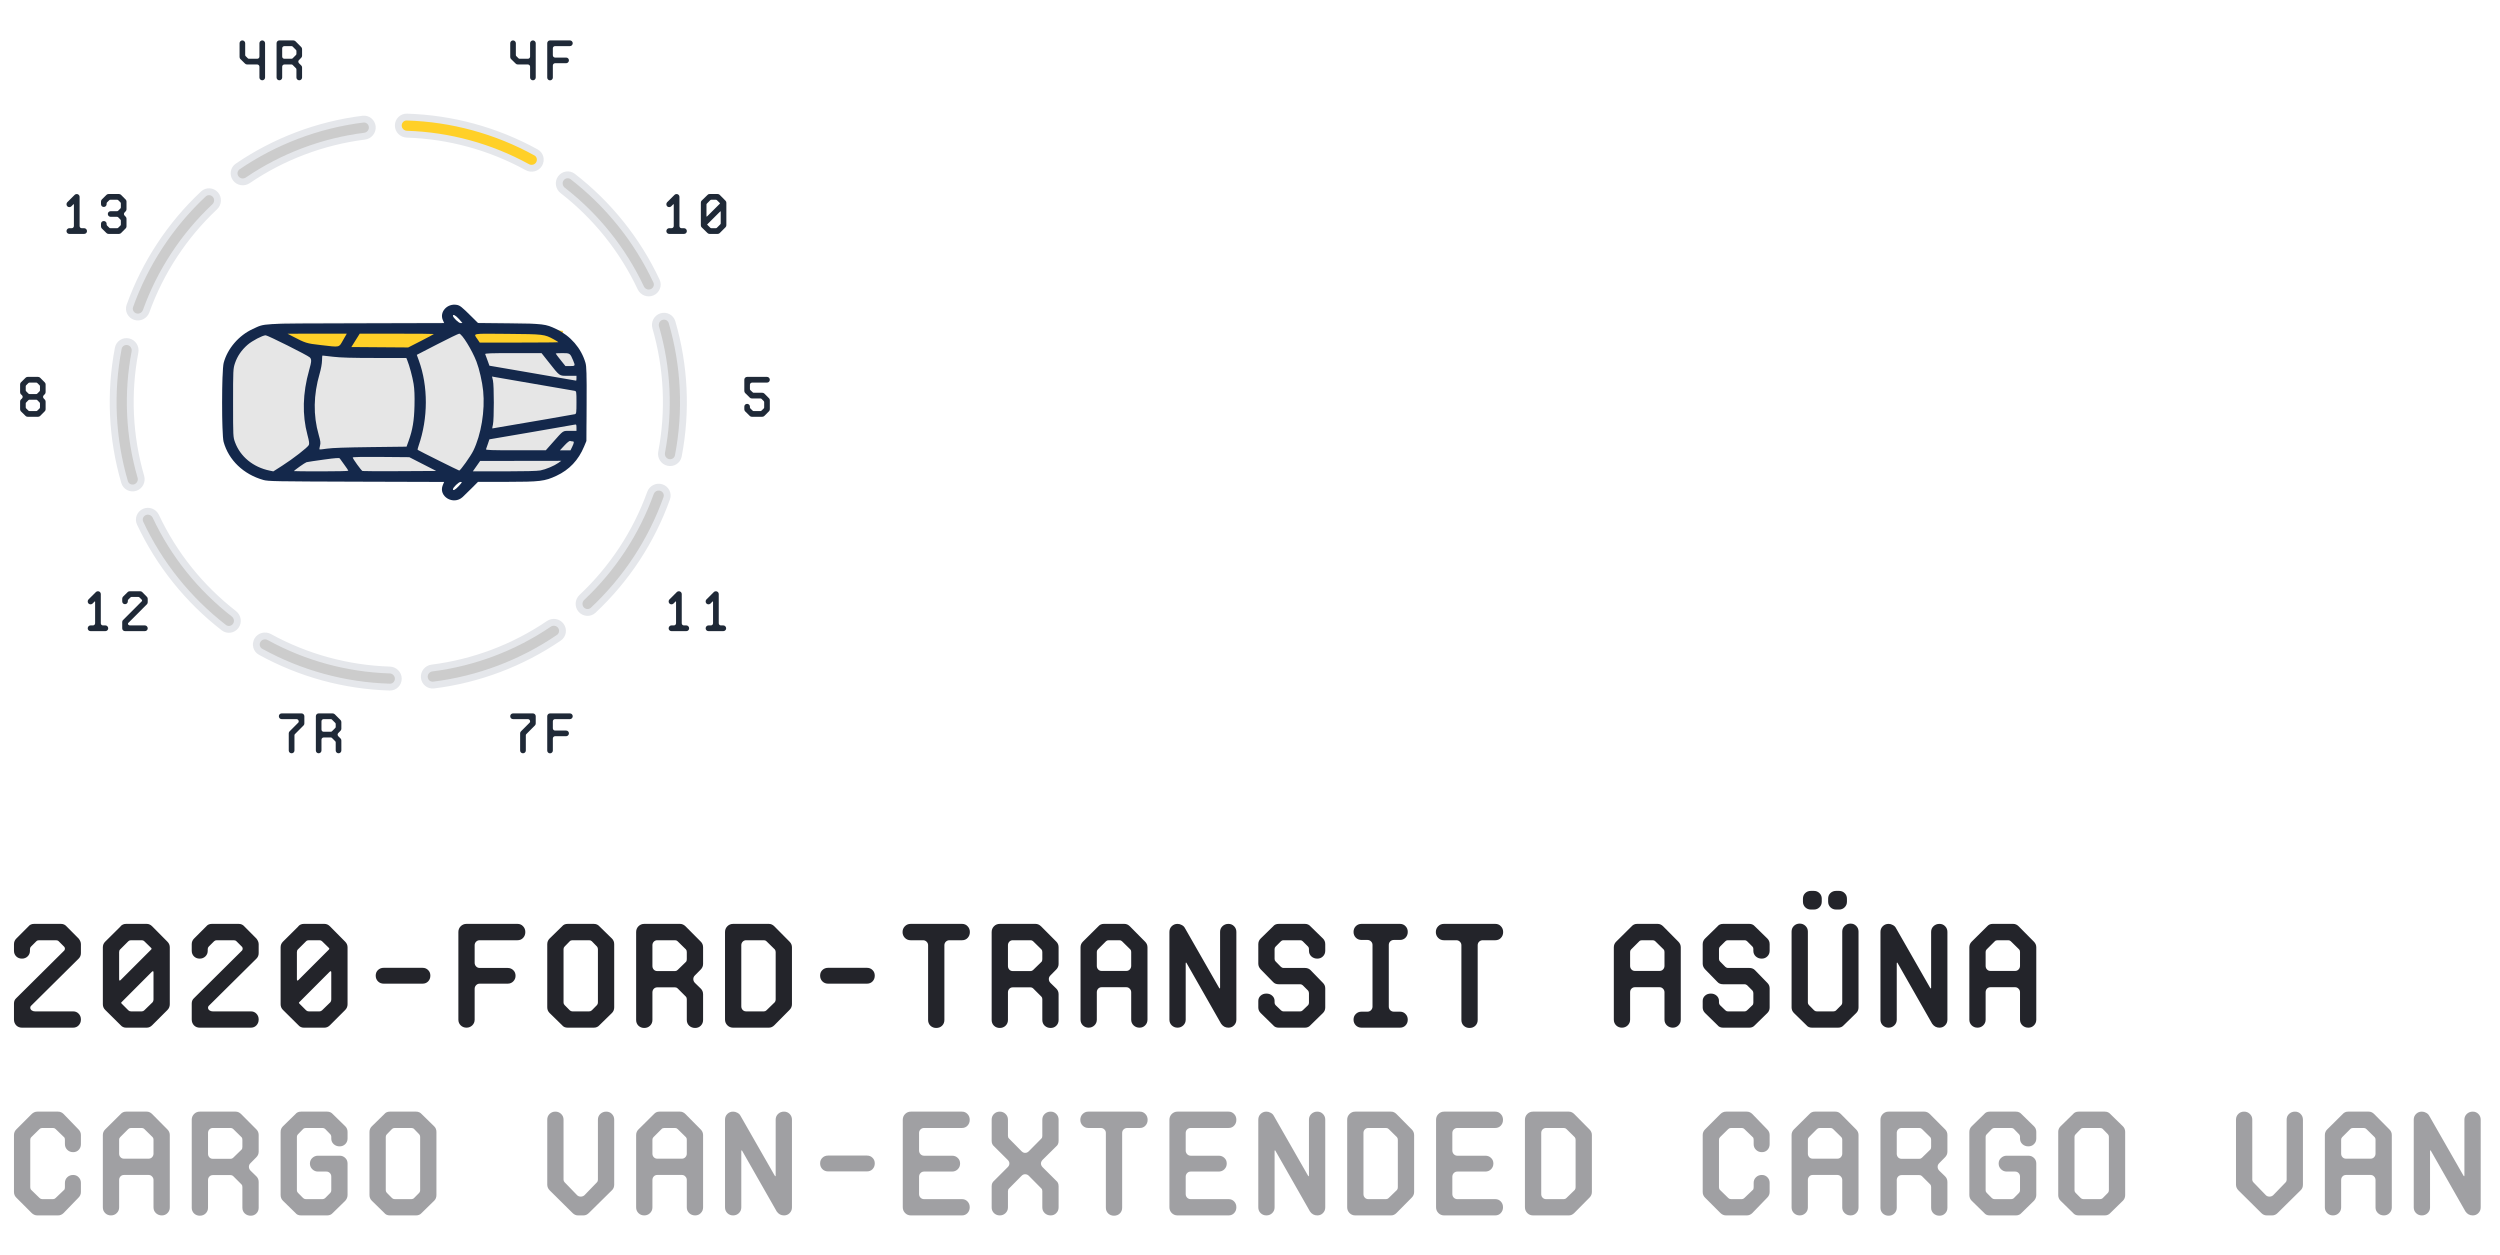 <svg width="253" height="127" viewBox="0 0 253 127" fill="none" xmlns="http://www.w3.org/2000/svg">
<path d="M29.799 74.412V75.951C29.799 76.028 29.771 76.094 29.715 76.151C29.659 76.205 29.59 76.232 29.509 76.232C29.429 76.232 29.36 76.205 29.304 76.151C29.25 76.094 29.222 76.028 29.222 75.951V74.215C29.222 74.136 29.25 74.069 29.304 74.015L30.179 73.137C30.213 73.109 30.23 73.068 30.23 73.016V72.999C30.23 72.933 30.207 72.88 30.162 72.838C30.119 72.795 30.065 72.774 29.999 72.774H28.502C28.421 72.774 28.354 72.746 28.299 72.689C28.247 72.633 28.22 72.564 28.22 72.481C28.22 72.402 28.248 72.335 28.302 72.281C28.356 72.225 28.423 72.197 28.502 72.197H30.52C30.597 72.197 30.662 72.225 30.717 72.281C30.773 72.337 30.801 72.404 30.801 72.481V73.213C30.801 73.293 30.774 73.361 30.72 73.415L29.85 74.29C29.816 74.319 29.799 74.359 29.799 74.412ZM33.473 74.631H32.764C32.698 74.631 32.643 74.654 32.598 74.699C32.555 74.742 32.533 74.794 32.533 74.856V75.951C32.533 76.028 32.505 76.094 32.449 76.151C32.394 76.205 32.327 76.232 32.246 76.232C32.167 76.232 32.101 76.205 32.046 76.151C31.992 76.096 31.965 76.03 31.965 75.951V72.481C31.965 72.402 31.992 72.335 32.046 72.281C32.101 72.225 32.167 72.197 32.246 72.197H33.665C33.74 72.197 33.811 72.226 33.879 72.284L34.464 72.872C34.518 72.927 34.545 72.996 34.545 73.08V73.747C34.545 73.828 34.517 73.897 34.458 73.956L34.236 74.181C34.189 74.228 34.166 74.281 34.166 74.341C34.166 74.401 34.189 74.457 34.236 74.51L34.464 74.735C34.518 74.79 34.545 74.856 34.545 74.935V75.951C34.545 76.028 34.517 76.094 34.461 76.151C34.407 76.205 34.341 76.232 34.264 76.232C34.183 76.232 34.115 76.205 34.059 76.151C34.002 76.094 33.974 76.028 33.974 75.951V75.132C33.974 75.079 33.957 75.039 33.924 75.011L33.594 74.682C33.566 74.648 33.526 74.631 33.473 74.631ZM33.594 74.006L33.924 73.674C33.957 73.646 33.974 73.608 33.974 73.559V73.269C33.974 73.22 33.957 73.182 33.924 73.153L33.594 72.822C33.562 72.79 33.522 72.774 33.473 72.774H32.764C32.698 72.774 32.643 72.795 32.598 72.838C32.555 72.88 32.533 72.933 32.533 72.999V73.829C32.533 73.895 32.555 73.949 32.598 73.992C32.643 74.034 32.698 74.054 32.764 74.054H33.473C33.522 74.054 33.562 74.038 33.594 74.006Z" fill="#1F2937"/>
<path d="M53.214 74.412V75.951C53.214 76.028 53.186 76.094 53.13 76.151C53.073 76.205 53.005 76.232 52.924 76.232C52.843 76.232 52.775 76.205 52.719 76.151C52.664 76.094 52.637 76.028 52.637 75.951V74.215C52.637 74.136 52.664 74.069 52.719 74.015L53.594 73.137C53.628 73.109 53.645 73.068 53.645 73.016V72.999C53.645 72.933 53.622 72.88 53.577 72.838C53.534 72.795 53.48 72.774 53.414 72.774H51.917C51.836 72.774 51.768 72.746 51.714 72.689C51.661 72.633 51.635 72.564 51.635 72.481C51.635 72.402 51.662 72.335 51.717 72.281C51.771 72.225 51.838 72.197 51.917 72.197H53.934C54.011 72.197 54.077 72.225 54.132 72.281C54.188 72.337 54.216 72.404 54.216 72.481V73.213C54.216 73.293 54.189 73.361 54.134 73.415L53.265 74.29C53.231 74.319 53.214 74.359 53.214 74.412ZM55.948 74.741V75.957C55.948 76.034 55.92 76.1 55.864 76.156C55.809 76.211 55.742 76.238 55.661 76.238C55.582 76.238 55.516 76.211 55.461 76.156C55.407 76.102 55.38 76.035 55.38 75.957V72.481C55.38 72.402 55.407 72.335 55.461 72.281C55.516 72.225 55.582 72.197 55.661 72.197H57.679C57.756 72.197 57.822 72.225 57.876 72.281C57.932 72.337 57.96 72.404 57.96 72.481C57.96 72.562 57.932 72.631 57.876 72.689C57.822 72.746 57.756 72.774 57.679 72.774H56.179C56.113 72.774 56.058 72.795 56.013 72.838C55.97 72.88 55.948 72.933 55.948 72.999V73.697C55.948 73.762 55.97 73.819 56.013 73.866C56.058 73.911 56.113 73.933 56.179 73.933H57.293C57.372 73.933 57.439 73.96 57.493 74.015C57.548 74.069 57.575 74.136 57.575 74.215C57.575 74.295 57.547 74.364 57.49 74.42C57.436 74.476 57.37 74.504 57.293 74.504H56.179C56.113 74.504 56.058 74.528 56.013 74.575C55.97 74.62 55.948 74.675 55.948 74.741Z" fill="#1F2937"/>
<path d="M68.416 63.068V60.906C68.416 60.876 68.408 60.861 68.393 60.861C68.38 60.861 68.368 60.867 68.357 60.878L68.157 61.081C68.104 61.133 68.035 61.159 67.949 61.159C67.872 61.159 67.805 61.132 67.749 61.078C67.694 61.022 67.667 60.953 67.667 60.872C67.667 60.786 67.693 60.717 67.746 60.664L68.497 59.916C68.552 59.861 68.62 59.834 68.703 59.834C68.784 59.834 68.852 59.862 68.908 59.918C68.965 59.975 68.993 60.041 68.993 60.118V63.068C68.993 63.133 69.013 63.188 69.055 63.231C69.098 63.272 69.152 63.293 69.218 63.293H69.46C69.537 63.293 69.603 63.322 69.657 63.38C69.713 63.438 69.741 63.508 69.741 63.588C69.741 63.665 69.713 63.732 69.657 63.788C69.603 63.842 69.537 63.87 69.46 63.87H67.949C67.872 63.87 67.805 63.842 67.749 63.788C67.694 63.732 67.667 63.665 67.667 63.588C67.667 63.508 67.694 63.438 67.749 63.38C67.805 63.322 67.872 63.293 67.949 63.293H68.191C68.252 63.293 68.305 63.272 68.348 63.231C68.393 63.188 68.416 63.133 68.416 63.068ZM72.16 63.068V60.906C72.16 60.876 72.153 60.861 72.138 60.861C72.124 60.861 72.112 60.867 72.101 60.878L71.901 61.081C71.849 61.133 71.779 61.159 71.693 61.159C71.616 61.159 71.549 61.132 71.493 61.078C71.439 61.022 71.412 60.953 71.412 60.872C71.412 60.786 71.438 60.717 71.49 60.664L72.242 59.916C72.296 59.861 72.365 59.834 72.447 59.834C72.528 59.834 72.596 59.862 72.653 59.918C72.709 59.975 72.737 60.041 72.737 60.118V63.068C72.737 63.133 72.758 63.188 72.799 63.231C72.842 63.272 72.897 63.293 72.962 63.293H73.204C73.281 63.293 73.347 63.322 73.401 63.38C73.458 63.438 73.486 63.508 73.486 63.588C73.486 63.665 73.458 63.732 73.401 63.788C73.347 63.842 73.281 63.87 73.204 63.87H71.693C71.616 63.87 71.549 63.842 71.493 63.788C71.439 63.732 71.412 63.665 71.412 63.588C71.412 63.508 71.439 63.438 71.493 63.38C71.549 63.322 71.616 63.293 71.693 63.293H71.935C71.997 63.293 72.049 63.272 72.093 63.231C72.138 63.188 72.16 63.133 72.16 63.068Z" fill="#1F2937"/>
<path d="M75.893 41.151V41.221C75.893 41.272 75.911 41.312 75.947 41.342L76.161 41.551C76.189 41.584 76.227 41.601 76.276 41.601H76.954C77.003 41.601 77.042 41.584 77.07 41.551L77.284 41.342C77.317 41.314 77.334 41.274 77.334 41.221V40.703C77.334 40.651 77.317 40.611 77.284 40.583L77.07 40.369C77.04 40.339 77.001 40.324 76.954 40.324H76.085C76.004 40.324 75.935 40.294 75.876 40.236L75.398 39.764C75.349 39.702 75.325 39.632 75.325 39.555V38.427C75.325 38.348 75.352 38.281 75.406 38.227C75.461 38.171 75.528 38.142 75.606 38.142H77.624C77.701 38.142 77.767 38.171 77.821 38.227C77.877 38.283 77.906 38.35 77.906 38.427C77.906 38.509 77.878 38.579 77.824 38.635C77.77 38.691 77.703 38.719 77.624 38.719H76.124C76.058 38.719 76.003 38.741 75.958 38.784C75.915 38.825 75.893 38.879 75.893 38.945V39.367C75.893 39.417 75.911 39.458 75.947 39.488L76.161 39.693C76.191 39.729 76.229 39.747 76.276 39.747H77.14C77.226 39.747 77.298 39.775 77.354 39.831L77.824 40.304C77.878 40.347 77.906 40.416 77.906 40.512V41.418C77.906 41.497 77.878 41.564 77.824 41.618L77.354 42.091C77.296 42.149 77.225 42.178 77.14 42.178H76.085C76.004 42.178 75.935 42.149 75.876 42.091L75.398 41.618C75.349 41.556 75.325 41.49 75.325 41.418V41.151C75.325 41.072 75.352 41.006 75.406 40.951C75.461 40.897 75.528 40.87 75.606 40.87C75.687 40.87 75.754 40.898 75.809 40.954C75.865 41.008 75.893 41.074 75.893 41.151Z" fill="#1F2937"/>
<path d="M68.183 22.869V20.708C68.183 20.678 68.176 20.663 68.161 20.663C68.148 20.663 68.136 20.669 68.124 20.68L67.925 20.882C67.872 20.935 67.803 20.961 67.716 20.961C67.639 20.961 67.573 20.934 67.516 20.88C67.462 20.823 67.435 20.755 67.435 20.674C67.435 20.588 67.461 20.518 67.514 20.466L68.265 19.717C68.32 19.663 68.388 19.636 68.471 19.636C68.551 19.636 68.62 19.664 68.676 19.72C68.732 19.776 68.76 19.843 68.76 19.92V22.869C68.76 22.935 68.781 22.989 68.822 23.032C68.865 23.074 68.92 23.094 68.986 23.094H69.228C69.305 23.094 69.37 23.123 69.425 23.182C69.481 23.24 69.509 23.309 69.509 23.39C69.509 23.467 69.481 23.534 69.425 23.59C69.37 23.644 69.305 23.671 69.228 23.671H67.716C67.639 23.671 67.573 23.644 67.516 23.59C67.462 23.534 67.435 23.467 67.435 23.39C67.435 23.309 67.462 23.24 67.516 23.182C67.573 23.123 67.639 23.094 67.716 23.094H67.958C68.02 23.094 68.073 23.074 68.116 23.032C68.161 22.989 68.183 22.935 68.183 22.869ZM71.554 21.901L72.845 20.618C72.857 20.607 72.862 20.594 72.862 20.581C72.862 20.57 72.857 20.559 72.845 20.547L72.555 20.26C72.524 20.229 72.483 20.213 72.434 20.213H71.998C71.95 20.213 71.909 20.229 71.877 20.26L71.548 20.593C71.512 20.622 71.495 20.661 71.495 20.708V21.873C71.495 21.903 71.503 21.918 71.52 21.918C71.531 21.918 71.542 21.912 71.554 21.901ZM72.879 21.406L71.587 22.692C71.572 22.707 71.565 22.718 71.565 22.726C71.565 22.733 71.572 22.744 71.587 22.759L71.877 23.044C71.905 23.078 71.946 23.094 71.998 23.094H72.434C72.487 23.094 72.527 23.078 72.555 23.044L72.885 22.715C72.919 22.686 72.936 22.648 72.936 22.599V21.434C72.936 21.404 72.928 21.389 72.913 21.389C72.902 21.389 72.89 21.395 72.879 21.406ZM70.999 20.311L71.599 19.729C71.647 19.667 71.715 19.636 71.801 19.636H72.626C72.708 19.636 72.777 19.663 72.831 19.717L73.419 20.311C73.478 20.369 73.507 20.439 73.507 20.519V22.791C73.507 22.873 73.478 22.943 73.419 23.002L72.831 23.59C72.777 23.644 72.708 23.671 72.626 23.671H71.801C71.724 23.671 71.657 23.642 71.599 23.584L70.999 22.996C70.95 22.947 70.926 22.879 70.926 22.791V20.519C70.926 20.429 70.95 20.36 70.999 20.311Z" fill="#1F2937"/>
<path d="M52.586 5.947H53.414C53.48 5.947 53.534 5.926 53.577 5.885C53.622 5.842 53.645 5.787 53.645 5.722V4.373C53.645 4.297 53.673 4.23 53.729 4.174C53.785 4.117 53.854 4.089 53.934 4.089C54.011 4.089 54.077 4.117 54.132 4.174C54.188 4.23 54.216 4.297 54.216 4.373V7.844C54.216 7.92 54.188 7.987 54.132 8.043C54.077 8.098 54.011 8.125 53.934 8.125C53.854 8.125 53.785 8.098 53.729 8.043C53.673 7.987 53.645 7.92 53.645 7.844V6.749C53.645 6.687 53.622 6.634 53.577 6.591C53.534 6.546 53.48 6.524 53.414 6.524H52.395C52.314 6.524 52.245 6.495 52.187 6.436L51.708 5.964C51.66 5.915 51.635 5.845 51.635 5.755V4.373C51.635 4.295 51.662 4.228 51.717 4.174C51.771 4.117 51.838 4.089 51.917 4.089C51.997 4.089 52.065 4.117 52.119 4.174C52.175 4.23 52.204 4.297 52.204 4.373V5.567C52.204 5.617 52.221 5.658 52.257 5.688L52.471 5.899C52.503 5.931 52.541 5.947 52.586 5.947ZM55.948 6.633V7.849C55.948 7.926 55.92 7.993 55.864 8.049C55.809 8.103 55.742 8.131 55.661 8.131C55.582 8.131 55.516 8.103 55.461 8.049C55.407 7.995 55.38 7.928 55.38 7.849V4.373C55.38 4.295 55.407 4.228 55.461 4.174C55.516 4.117 55.582 4.089 55.661 4.089H57.679C57.756 4.089 57.822 4.117 57.876 4.174C57.932 4.23 57.96 4.297 57.96 4.373C57.96 4.454 57.932 4.524 57.876 4.582C57.822 4.638 57.756 4.666 57.679 4.666H56.179C56.113 4.666 56.058 4.688 56.013 4.731C55.97 4.772 55.948 4.826 55.948 4.891V5.589C55.948 5.655 55.97 5.711 56.013 5.758C56.058 5.803 56.113 5.826 56.179 5.826H57.293C57.372 5.826 57.439 5.853 57.493 5.907C57.548 5.962 57.575 6.028 57.575 6.107C57.575 6.188 57.547 6.256 57.49 6.313C57.436 6.369 57.37 6.397 57.293 6.397H56.179C56.113 6.397 56.058 6.42 56.013 6.467C55.97 6.512 55.948 6.568 55.948 6.633Z" fill="#1F2937"/>
<path d="M25.195 5.947H26.023C26.089 5.947 26.143 5.926 26.186 5.885C26.231 5.842 26.254 5.787 26.254 5.722V4.373C26.254 4.297 26.282 4.23 26.338 4.174C26.395 4.117 26.463 4.089 26.544 4.089C26.62 4.089 26.686 4.117 26.741 4.174C26.797 4.23 26.825 4.297 26.825 4.373V7.844C26.825 7.92 26.797 7.987 26.741 8.043C26.686 8.098 26.62 8.125 26.544 8.125C26.463 8.125 26.395 8.098 26.338 8.043C26.282 7.987 26.254 7.92 26.254 7.844V6.749C26.254 6.687 26.231 6.634 26.186 6.591C26.143 6.546 26.089 6.524 26.023 6.524H25.004C24.924 6.524 24.854 6.495 24.796 6.436L24.317 5.964C24.269 5.915 24.244 5.845 24.244 5.755V4.373C24.244 4.295 24.271 4.228 24.326 4.174C24.38 4.117 24.447 4.089 24.526 4.089C24.606 4.089 24.674 4.117 24.728 4.174C24.785 4.23 24.813 4.297 24.813 4.373V5.567C24.813 5.617 24.831 5.658 24.866 5.688L25.08 5.899C25.112 5.931 25.151 5.947 25.195 5.947ZM29.497 6.524H28.788C28.722 6.524 28.667 6.546 28.622 6.591C28.579 6.634 28.557 6.687 28.557 6.749V7.844C28.557 7.92 28.529 7.987 28.473 8.043C28.418 8.098 28.351 8.125 28.27 8.125C28.191 8.125 28.125 8.098 28.07 8.043C28.016 7.989 27.989 7.922 27.989 7.844V4.373C27.989 4.295 28.016 4.228 28.07 4.174C28.125 4.117 28.191 4.089 28.27 4.089H29.689C29.764 4.089 29.835 4.118 29.902 4.176L30.488 4.765C30.542 4.819 30.57 4.889 30.57 4.973V5.64C30.57 5.721 30.54 5.79 30.482 5.848L30.26 6.073C30.213 6.12 30.189 6.174 30.189 6.234C30.189 6.294 30.213 6.35 30.26 6.403L30.488 6.628C30.542 6.682 30.57 6.749 30.57 6.828V7.844C30.57 7.92 30.541 7.987 30.485 8.043C30.431 8.098 30.365 8.125 30.288 8.125C30.207 8.125 30.139 8.098 30.083 8.043C30.026 7.987 29.998 7.92 29.998 7.844V7.025C29.998 6.972 29.981 6.932 29.948 6.904L29.618 6.574C29.59 6.541 29.55 6.524 29.497 6.524ZM29.618 5.899L29.948 5.567C29.981 5.539 29.998 5.5 29.998 5.451V5.162C29.998 5.113 29.981 5.074 29.948 5.046L29.618 4.714C29.586 4.682 29.546 4.666 29.497 4.666H28.788C28.722 4.666 28.667 4.688 28.622 4.731C28.579 4.772 28.557 4.826 28.557 4.891V5.722C28.557 5.787 28.579 5.842 28.622 5.885C28.667 5.926 28.722 5.947 28.788 5.947H29.497C29.546 5.947 29.586 5.931 29.618 5.899Z" fill="#1F2937"/>
<path d="M7.479 22.869V20.708C7.479 20.678 7.471 20.663 7.456 20.663C7.443 20.663 7.431 20.669 7.42 20.68L7.22 20.882C7.167 20.935 7.098 20.961 7.012 20.961C6.935 20.961 6.868 20.934 6.812 20.88C6.757 20.823 6.73 20.755 6.73 20.674C6.73 20.588 6.757 20.518 6.809 20.466L7.56 19.717C7.615 19.663 7.683 19.636 7.766 19.636C7.847 19.636 7.915 19.664 7.971 19.72C8.028 19.776 8.056 19.843 8.056 19.92V22.869C8.056 22.935 8.076 22.989 8.118 23.032C8.161 23.074 8.215 23.094 8.281 23.094H8.523C8.6 23.094 8.666 23.123 8.72 23.182C8.776 23.24 8.804 23.309 8.804 23.39C8.804 23.467 8.776 23.534 8.72 23.59C8.666 23.644 8.6 23.671 8.523 23.671H7.012C6.935 23.671 6.868 23.644 6.812 23.59C6.757 23.534 6.73 23.467 6.73 23.39C6.73 23.309 6.757 23.24 6.812 23.182C6.868 23.123 6.935 23.094 7.012 23.094H7.254C7.316 23.094 7.368 23.074 7.411 23.032C7.456 22.989 7.479 22.935 7.479 22.869ZM10.79 20.593V20.657C10.79 20.738 10.762 20.806 10.705 20.863C10.651 20.917 10.584 20.944 10.503 20.944C10.422 20.944 10.355 20.917 10.3 20.863C10.248 20.806 10.221 20.738 10.221 20.657V20.398C10.221 20.325 10.246 20.258 10.295 20.196L10.773 19.723C10.831 19.665 10.901 19.636 10.981 19.636H12.042C12.123 19.636 12.192 19.665 12.251 19.723L12.72 20.196C12.775 20.25 12.802 20.318 12.802 20.398V21.175C12.802 21.259 12.775 21.329 12.72 21.383L12.614 21.493C12.567 21.54 12.543 21.593 12.543 21.654C12.543 21.719 12.567 21.776 12.614 21.822L12.72 21.932C12.775 21.986 12.802 22.055 12.802 22.138V22.912C12.802 22.99 12.775 23.057 12.72 23.111L12.251 23.584C12.192 23.642 12.123 23.671 12.042 23.671H10.981C10.901 23.671 10.831 23.642 10.773 23.584L10.295 23.111C10.246 23.049 10.221 22.983 10.221 22.912V22.644C10.221 22.567 10.248 22.503 10.3 22.45C10.355 22.396 10.422 22.368 10.503 22.368C10.584 22.368 10.651 22.396 10.705 22.45C10.762 22.503 10.79 22.567 10.79 22.644V22.715C10.79 22.765 10.808 22.805 10.843 22.835L11.057 23.044C11.085 23.078 11.124 23.094 11.173 23.094H11.851C11.9 23.094 11.938 23.078 11.966 23.044L12.18 22.835C12.214 22.807 12.231 22.767 12.231 22.715V22.329C12.231 22.28 12.214 22.242 12.18 22.214L11.966 21.994C11.932 21.96 11.894 21.943 11.851 21.943H11.201C11.12 21.943 11.052 21.915 10.995 21.859C10.939 21.803 10.911 21.734 10.911 21.654C10.911 21.575 10.939 21.508 10.995 21.454C11.052 21.399 11.12 21.372 11.201 21.372H11.851C11.892 21.372 11.931 21.354 11.966 21.319L12.18 21.102C12.214 21.074 12.231 21.035 12.231 20.986V20.593C12.231 20.54 12.214 20.5 12.18 20.471L11.966 20.26C11.934 20.229 11.896 20.213 11.851 20.213H11.173C11.128 20.213 11.089 20.229 11.057 20.26L10.843 20.471C10.808 20.502 10.79 20.542 10.79 20.593Z" fill="#1F2937"/>
<path d="M3.994 40.72L3.78 40.501C3.746 40.467 3.708 40.45 3.665 40.45H2.987C2.943 40.45 2.905 40.467 2.871 40.501L2.657 40.72C2.622 40.75 2.604 40.789 2.604 40.836V41.221C2.604 41.272 2.622 41.312 2.657 41.342L2.871 41.551C2.899 41.584 2.938 41.601 2.987 41.601H3.665C3.714 41.601 3.752 41.584 3.78 41.551L3.994 41.342C4.028 41.314 4.045 41.274 4.045 41.221V40.836C4.045 40.787 4.028 40.748 3.994 40.72ZM3.994 38.978L3.78 38.767C3.748 38.735 3.71 38.719 3.665 38.719H2.987C2.942 38.719 2.903 38.735 2.871 38.767L2.657 38.978C2.622 39.008 2.604 39.049 2.604 39.099V39.493C2.604 39.54 2.622 39.579 2.657 39.609L2.871 39.825C2.907 39.861 2.945 39.879 2.987 39.879H3.665C3.706 39.879 3.745 39.861 3.78 39.825L3.994 39.609C4.028 39.581 4.045 39.542 4.045 39.493V39.099C4.045 39.047 4.028 39.007 3.994 38.978ZM3.856 42.178H2.795C2.715 42.178 2.645 42.149 2.587 42.091L2.108 41.618C2.06 41.556 2.035 41.49 2.035 41.418V40.644C2.035 40.556 2.06 40.488 2.108 40.439L2.224 40.329C2.271 40.282 2.294 40.226 2.294 40.16C2.294 40.1 2.271 40.047 2.224 40L2.108 39.89C2.06 39.841 2.035 39.772 2.035 39.682V38.905C2.035 38.832 2.06 38.764 2.108 38.703L2.587 38.23C2.645 38.172 2.715 38.142 2.795 38.142H3.856C3.937 38.142 4.006 38.172 4.064 38.23L4.534 38.703C4.589 38.757 4.616 38.825 4.616 38.905V39.682C4.616 39.766 4.589 39.836 4.534 39.89L4.428 40C4.381 40.047 4.357 40.1 4.357 40.16C4.357 40.226 4.381 40.282 4.428 40.329L4.534 40.439C4.589 40.493 4.616 40.562 4.616 40.644V41.418C4.616 41.497 4.589 41.564 4.534 41.618L4.064 42.091C4.006 42.149 3.937 42.178 3.856 42.178Z" fill="#1F2937"/>
<path d="M9.625 63.068V60.906C9.625 60.876 9.618 60.861 9.603 60.861C9.59 60.861 9.578 60.867 9.566 60.878L9.367 61.081C9.314 61.133 9.245 61.159 9.158 61.159C9.081 61.159 9.015 61.132 8.958 61.078C8.904 61.022 8.877 60.953 8.877 60.872C8.877 60.786 8.903 60.717 8.956 60.664L9.707 59.916C9.762 59.861 9.83 59.834 9.913 59.834C9.993 59.834 10.062 59.862 10.118 59.918C10.174 59.975 10.202 60.041 10.202 60.118V63.068C10.202 63.133 10.223 63.188 10.264 63.231C10.307 63.272 10.362 63.293 10.428 63.293H10.67C10.746 63.293 10.812 63.322 10.867 63.38C10.923 63.438 10.951 63.508 10.951 63.588C10.951 63.665 10.923 63.732 10.867 63.788C10.812 63.842 10.746 63.87 10.67 63.87H9.158C9.081 63.87 9.015 63.842 8.958 63.788C8.904 63.732 8.877 63.665 8.877 63.588C8.877 63.508 8.904 63.438 8.958 63.38C9.015 63.322 9.081 63.293 9.158 63.293H9.4C9.462 63.293 9.515 63.272 9.558 63.231C9.603 63.188 9.625 63.133 9.625 63.068ZM12.937 60.791V60.855C12.937 60.936 12.908 61.005 12.852 61.061C12.798 61.115 12.73 61.142 12.649 61.142C12.569 61.142 12.501 61.115 12.447 61.061C12.394 61.005 12.368 60.936 12.368 60.855V60.597C12.368 60.523 12.392 60.456 12.441 60.394L12.92 59.921C12.978 59.863 13.047 59.834 13.128 59.834H14.189C14.27 59.834 14.339 59.863 14.397 59.921L14.867 60.4C14.921 60.454 14.949 60.52 14.949 60.597V60.948C14.949 61.031 14.921 61.099 14.867 61.154L12.99 63.034C12.962 63.062 12.948 63.091 12.948 63.121C12.948 63.174 12.969 63.216 13.012 63.248C13.057 63.278 13.109 63.293 13.167 63.293H14.667C14.744 63.293 14.81 63.322 14.864 63.38C14.921 63.438 14.949 63.508 14.949 63.588C14.949 63.665 14.921 63.732 14.864 63.788C14.81 63.842 14.744 63.87 14.667 63.87H12.649C12.571 63.87 12.504 63.842 12.45 63.788C12.395 63.734 12.368 63.667 12.368 63.588V62.958C12.368 62.873 12.392 62.807 12.441 62.758L14.338 60.861C14.364 60.846 14.377 60.817 14.377 60.774C14.377 60.738 14.364 60.707 14.338 60.681L14.113 60.459C14.081 60.427 14.043 60.411 13.998 60.411H13.319C13.274 60.411 13.236 60.427 13.204 60.459L12.99 60.67C12.954 60.7 12.937 60.74 12.937 60.791Z" fill="#1F2937"/>
<mask id="path-11-outside-1_1139_13682" maskUnits="userSpaceOnUse" x="39.451" y="10.835" width="16" height="7" fill="black">
<rect fill="white" x="39.451" y="10.835" width="16" height="7"/>
<path d="M40.308 12.701C40.308 12.223 40.696 11.834 41.174 11.848C45.753 11.986 50.234 13.212 54.246 15.425C54.665 15.655 54.8 16.188 54.557 16.599C54.314 17.011 53.783 17.146 53.364 16.916C49.62 14.86 45.443 13.717 41.174 13.581C40.696 13.565 40.308 13.179 40.308 12.701Z"/>
</mask>
<path d="M40.308 12.701C40.308 12.223 40.696 11.834 41.174 11.848C45.753 11.986 50.234 13.212 54.246 15.425C54.665 15.655 54.8 16.188 54.557 16.599C54.314 17.011 53.783 17.146 53.364 16.916C49.62 14.86 45.443 13.717 41.174 13.581C40.696 13.565 40.308 13.179 40.308 12.701Z" fill="#FFD028"/>
<path d="M40.308 12.701C40.308 12.223 40.696 11.834 41.174 11.848C45.753 11.986 50.234 13.212 54.246 15.425C54.665 15.655 54.8 16.188 54.557 16.599C54.314 17.011 53.783 17.146 53.364 16.916C49.62 14.86 45.443 13.717 41.174 13.581C40.696 13.565 40.308 13.179 40.308 12.701Z" stroke="#E5E7EB" stroke-width="0.692" mask="url(#path-11-outside-1_1139_13682)"/>
<mask id="path-12-outside-2_1139_13682" maskUnits="userSpaceOnUse" x="53.05" y="16.034" width="17.059" height="15.068" fill="black">
<rect fill="white" x="53.05" y="16.034" width="17.059" height="15.068"/>
<path d="M56.761 18.047C57.042 17.66 57.584 17.574 57.963 17.866C61.587 20.669 64.491 24.295 66.436 28.443C66.639 28.876 66.436 29.386 65.997 29.576C65.558 29.766 65.05 29.564 64.846 29.131C63.026 25.267 60.318 21.887 56.944 19.268C56.567 18.974 56.48 18.434 56.761 18.047Z"/>
</mask>
<path d="M56.761 18.047C57.042 17.66 57.584 17.574 57.963 17.866C61.587 20.669 64.491 24.295 66.436 28.443C66.639 28.876 66.436 29.386 65.997 29.576C65.558 29.766 65.05 29.564 64.846 29.131C63.026 25.267 60.318 21.887 56.944 19.268C56.567 18.974 56.48 18.434 56.761 18.047Z" fill="black" fill-opacity="0.2"/>
<path d="M56.761 18.047C57.042 17.66 57.584 17.574 57.963 17.866C61.587 20.669 64.491 24.295 66.436 28.443C66.639 28.876 66.436 29.386 65.997 29.576C65.558 29.766 65.05 29.564 64.846 29.131C63.026 25.267 60.318 21.887 56.944 19.268C56.567 18.974 56.48 18.434 56.761 18.047Z" stroke="#E5E7EB" stroke-width="0.692" mask="url(#path-12-outside-2_1139_13682)"/>
<mask id="path-13-outside-3_1139_13682" maskUnits="userSpaceOnUse" x="61.781" y="30.651" width="11.602" height="17.38" fill="black">
<rect fill="white" x="61.781" y="30.651" width="11.602" height="17.38"/>
<path d="M66.929 32.043C67.384 31.895 67.874 32.144 68.008 32.602C69.292 37 69.511 41.641 68.646 46.14C68.556 46.609 68.092 46.903 67.625 46.798C67.158 46.694 66.866 46.232 66.956 45.762C67.754 41.566 67.55 37.24 66.36 33.138C66.227 32.678 66.474 32.19 66.929 32.043Z"/>
</mask>
<path d="M66.929 32.043C67.384 31.895 67.874 32.144 68.008 32.602C69.292 37 69.511 41.641 68.646 46.14C68.556 46.609 68.092 46.903 67.625 46.798C67.158 46.694 66.866 46.232 66.956 45.762C67.754 41.566 67.55 37.24 66.36 33.138C66.227 32.678 66.474 32.19 66.929 32.043Z" fill="black" fill-opacity="0.2"/>
<path d="M66.929 32.043C67.384 31.895 67.874 32.144 68.008 32.602C69.292 37 69.511 41.641 68.646 46.14C68.556 46.609 68.092 46.903 67.625 46.798C67.158 46.694 66.866 46.232 66.956 45.762C67.754 41.566 67.55 37.24 66.36 33.138C66.227 32.678 66.474 32.19 66.929 32.043Z" stroke="#E5E7EB" stroke-width="0.692" mask="url(#path-13-outside-3_1139_13682)"/>
<mask id="path-14-outside-4_1139_13682" maskUnits="userSpaceOnUse" x="57.366" y="46.941" width="11.602" height="17.38" fill="black">
<rect fill="white" x="57.366" y="46.941" width="11.602" height="17.38"/>
<path d="M66.929 49.342C67.384 49.49 67.634 49.979 67.472 50.429C65.927 54.742 63.376 58.625 60.032 61.756C59.683 62.083 59.135 62.047 58.819 61.689C58.502 61.33 58.538 60.784 58.886 60.457C61.998 57.531 64.376 53.912 65.825 49.894C65.987 49.444 66.474 49.194 66.929 49.342Z"/>
</mask>
<path d="M66.929 49.342C67.384 49.49 67.634 49.979 67.472 50.429C65.927 54.742 63.376 58.625 60.032 61.756C59.683 62.083 59.135 62.047 58.819 61.689C58.502 61.33 58.538 60.784 58.886 60.457C61.998 57.531 64.376 53.912 65.825 49.894C65.987 49.444 66.474 49.194 66.929 49.342Z" fill="black" fill-opacity="0.2"/>
<path d="M66.929 49.342C67.384 49.49 67.634 49.979 67.472 50.429C65.927 54.742 63.376 58.625 60.032 61.756C59.683 62.083 59.135 62.047 58.819 61.689C58.502 61.33 58.538 60.784 58.886 60.457C61.998 57.531 64.376 53.912 65.825 49.894C65.987 49.444 66.474 49.194 66.929 49.342Z" stroke="#E5E7EB" stroke-width="0.692" mask="url(#path-14-outside-4_1139_13682)"/>
<mask id="path-15-outside-5_1139_13682" maskUnits="userSpaceOnUse" x="41.491" y="58.681" width="17.059" height="15.068" fill="black">
<rect fill="white" x="41.491" y="58.681" width="17.059" height="15.068"/>
<path d="M56.76 63.338C57.041 63.725 56.956 64.267 56.561 64.537C52.776 67.117 48.43 68.759 43.884 69.327C43.409 69.386 42.987 69.036 42.942 68.56C42.897 68.084 43.246 67.663 43.721 67.603C47.958 67.065 52.009 65.534 55.543 63.135C55.939 62.867 56.479 62.951 56.76 63.338Z"/>
</mask>
<path d="M56.76 63.338C57.041 63.725 56.956 64.267 56.561 64.537C52.776 67.117 48.43 68.759 43.884 69.327C43.409 69.386 42.987 69.036 42.942 68.56C42.897 68.084 43.246 67.663 43.721 67.603C47.958 67.065 52.009 65.534 55.543 63.135C55.939 62.867 56.479 62.951 56.76 63.338Z" fill="black" fill-opacity="0.2"/>
<path d="M56.76 63.338C57.041 63.725 56.956 64.267 56.561 64.537C52.776 67.117 48.43 68.759 43.884 69.327C43.409 69.386 42.987 69.036 42.942 68.56C42.897 68.084 43.246 67.663 43.721 67.603C47.958 67.065 52.009 65.534 55.543 63.135C55.939 62.867 56.479 62.951 56.76 63.338Z" stroke="#E5E7EB" stroke-width="0.692" mask="url(#path-15-outside-5_1139_13682)"/>
<mask id="path-16-outside-6_1139_13682" maskUnits="userSpaceOnUse" x="25.165" y="63.549" width="16" height="7" fill="black">
<rect fill="white" x="25.165" y="63.549" width="16" height="7"/>
<path d="M40.308 68.684C40.308 69.162 39.92 69.551 39.442 69.536C34.863 69.399 30.382 68.173 26.37 65.96C25.951 65.729 25.816 65.197 26.059 64.786C26.302 64.374 26.833 64.239 27.252 64.469C30.996 66.525 35.173 67.668 39.442 67.804C39.92 67.819 40.308 68.206 40.308 68.684Z"/>
</mask>
<path d="M40.308 68.684C40.308 69.162 39.92 69.551 39.442 69.536C34.863 69.399 30.382 68.173 26.37 65.96C25.951 65.729 25.816 65.197 26.059 64.786C26.302 64.374 26.833 64.239 27.252 64.469C30.996 66.525 35.173 67.668 39.442 67.804C39.92 67.819 40.308 68.206 40.308 68.684Z" fill="black" fill-opacity="0.2"/>
<path d="M40.308 68.684C40.308 69.162 39.92 69.551 39.442 69.536C34.863 69.399 30.382 68.173 26.37 65.96C25.951 65.729 25.816 65.197 26.059 64.786C26.302 64.374 26.833 64.239 27.252 64.469C30.996 66.525 35.173 67.668 39.442 67.804C39.92 67.819 40.308 68.206 40.308 68.684Z" stroke="#E5E7EB" stroke-width="0.692" mask="url(#path-16-outside-6_1139_13682)"/>
<mask id="path-17-outside-7_1139_13682" maskUnits="userSpaceOnUse" x="10.507" y="50.283" width="17.059" height="15.068" fill="black">
<rect fill="white" x="10.507" y="50.283" width="17.059" height="15.068"/>
<path d="M23.855 63.338C23.574 63.725 23.032 63.812 22.654 63.519C19.029 60.716 16.125 57.09 14.18 52.942C13.977 52.509 14.18 51.999 14.619 51.809C15.057 51.619 15.566 51.822 15.77 52.254C17.59 56.118 20.298 59.498 23.672 62.118C24.049 62.411 24.136 62.951 23.855 63.338Z"/>
</mask>
<path d="M23.855 63.338C23.574 63.725 23.032 63.812 22.654 63.519C19.029 60.716 16.125 57.09 14.18 52.942C13.977 52.509 14.18 51.999 14.619 51.809C15.057 51.619 15.566 51.822 15.77 52.254C17.59 56.118 20.298 59.498 23.672 62.118C24.049 62.411 24.136 62.951 23.855 63.338Z" fill="black" fill-opacity="0.2"/>
<path d="M23.855 63.338C23.574 63.725 23.032 63.812 22.654 63.519C19.029 60.716 16.125 57.09 14.18 52.942C13.977 52.509 14.18 51.999 14.619 51.809C15.057 51.619 15.566 51.822 15.77 52.254C17.59 56.118 20.298 59.498 23.672 62.118C24.049 62.411 24.136 62.951 23.855 63.338Z" stroke="#E5E7EB" stroke-width="0.692" mask="url(#path-17-outside-7_1139_13682)"/>
<mask id="path-18-outside-8_1139_13682" maskUnits="userSpaceOnUse" x="7.233" y="33.354" width="11.602" height="17.38" fill="black">
<rect fill="white" x="7.233" y="33.354" width="11.602" height="17.38"/>
<path d="M13.686 49.342C13.232 49.49 12.742 49.241 12.608 48.782C11.323 44.385 11.105 39.744 11.97 35.245C12.06 34.776 12.524 34.482 12.991 34.586C13.457 34.691 13.749 35.153 13.66 35.623C12.862 39.819 13.066 44.145 14.255 48.247C14.389 48.706 14.141 49.194 13.686 49.342Z"/>
</mask>
<path d="M13.686 49.342C13.232 49.49 12.742 49.241 12.608 48.782C11.323 44.385 11.105 39.744 11.97 35.245C12.06 34.776 12.524 34.482 12.991 34.586C13.457 34.691 13.749 35.153 13.66 35.623C12.862 39.819 13.066 44.145 14.255 48.247C14.389 48.706 14.141 49.194 13.686 49.342Z" fill="black" fill-opacity="0.2"/>
<path d="M13.686 49.342C13.232 49.49 12.742 49.241 12.608 48.782C11.323 44.385 11.105 39.744 11.97 35.245C12.06 34.776 12.524 34.482 12.991 34.586C13.457 34.691 13.749 35.153 13.66 35.623C12.862 39.819 13.066 44.145 14.255 48.247C14.389 48.706 14.141 49.194 13.686 49.342Z" stroke="#E5E7EB" stroke-width="0.692" mask="url(#path-18-outside-8_1139_13682)"/>
<mask id="path-19-outside-9_1139_13682" maskUnits="userSpaceOnUse" x="11.647" y="17.064" width="11.602" height="17.38" fill="black">
<rect fill="white" x="11.647" y="17.064" width="11.602" height="17.38"/>
<path d="M13.686 32.043C13.232 31.895 12.982 31.406 13.143 30.956C14.689 26.643 17.239 22.76 20.583 19.629C20.932 19.302 21.48 19.337 21.797 19.696C22.113 20.055 22.077 20.601 21.729 20.928C18.617 23.854 16.239 27.473 14.79 31.491C14.628 31.941 14.141 32.19 13.686 32.043Z"/>
</mask>
<path d="M13.686 32.043C13.232 31.895 12.982 31.406 13.143 30.956C14.689 26.643 17.239 22.76 20.583 19.629C20.932 19.302 21.48 19.337 21.797 19.696C22.113 20.055 22.077 20.601 21.729 20.928C18.617 23.854 16.239 27.473 14.79 31.491C14.628 31.941 14.141 32.19 13.686 32.043Z" fill="black" fill-opacity="0.2"/>
<path d="M13.686 32.043C13.232 31.895 12.982 31.406 13.143 30.956C14.689 26.643 17.239 22.76 20.583 19.629C20.932 19.302 21.48 19.337 21.797 19.696C22.113 20.055 22.077 20.601 21.729 20.928C18.617 23.854 16.239 27.473 14.79 31.491C14.628 31.941 14.141 32.19 13.686 32.043Z" stroke="#E5E7EB" stroke-width="0.692" mask="url(#path-19-outside-9_1139_13682)"/>
<mask id="path-20-outside-10_1139_13682" maskUnits="userSpaceOnUse" x="22.065" y="7.637" width="17.059" height="15.068" fill="black">
<rect fill="white" x="22.065" y="7.637" width="17.059" height="15.068"/>
<path d="M23.855 18.047C23.574 17.66 23.659 17.117 24.054 16.848C27.839 14.268 32.185 12.625 36.731 12.058C37.206 11.998 37.628 12.349 37.673 12.825C37.718 13.301 37.369 13.722 36.894 13.782C32.657 14.32 28.606 15.85 25.072 18.25C24.676 18.518 24.136 18.434 23.855 18.047Z"/>
</mask>
<path d="M23.855 18.047C23.574 17.66 23.659 17.117 24.054 16.848C27.839 14.268 32.185 12.625 36.731 12.058C37.206 11.998 37.628 12.349 37.673 12.825C37.718 13.301 37.369 13.722 36.894 13.782C32.657 14.32 28.606 15.85 25.072 18.25C24.676 18.518 24.136 18.434 23.855 18.047Z" fill="black" fill-opacity="0.2"/>
<path d="M23.855 18.047C23.574 17.66 23.659 17.117 24.054 16.848C27.839 14.268 32.185 12.625 36.731 12.058C37.206 11.998 37.628 12.349 37.673 12.825C37.718 13.301 37.369 13.722 36.894 13.782C32.657 14.32 28.606 15.85 25.072 18.25C24.676 18.518 24.136 18.434 23.855 18.047Z" stroke="#E5E7EB" stroke-width="0.692" mask="url(#path-20-outside-10_1139_13682)"/>
<rect x="59.367" y="32.663" width="15.859" height="36.888" rx="6.34" transform="rotate(90 59.367 32.663)" fill="black" fill-opacity="0.1"/>
<path d="M29 33L31.828 33L40.305 33L45.5 33.5L42 35.528L33 35.528L28 34L29 33Z" fill="#FFD028"/>
<path d="M42 33L44.828 33L53.305 33L57 33.5L56 35.528L48.5 35L46.5 33.5L41 34L42 33Z" fill="#FFD028"/>
<path fill-rule="evenodd" clip-rule="evenodd" d="M59.25 36.719C58.82 35.234 57.734 33.982 56.279 33.294C55.2 32.784 55.014 32.762 51.543 32.724L48.376 32.69L47.784 32.102C46.718 31.044 46.549 30.909 46.222 30.852C45.258 30.682 44.45 31.573 44.818 32.399L44.951 32.697L36.017 32.721C26.102 32.749 26.87 32.707 25.584 33.294C24.168 33.942 23.019 35.278 22.636 36.724C22.431 37.5 22.424 43.972 22.628 44.713C23.138 46.563 24.641 48.005 26.652 48.572C27.133 48.708 27.828 48.721 36.059 48.746L44.946 48.773L44.812 49.092C44.334 50.232 45.879 51.163 46.818 50.301C46.975 50.156 47.389 49.752 47.738 49.402L48.371 48.767L51.235 48.764C54.655 48.761 55.117 48.705 56.305 48.153C57.615 47.544 58.541 46.564 59.114 45.181L59.344 44.628L59.362 40.899C59.377 37.809 59.358 37.092 59.25 36.719ZM57.517 38.03C56.56 38.03 56.697 38.127 55.5 36.615L54.804 35.735L51.931 35.735C49.666 35.735 49.066 35.757 49.102 35.837C49.126 35.894 49.233 36.181 49.338 36.475L49.53 37.009L52.077 37.446C53.477 37.686 55.445 38.026 56.45 38.202C57.454 38.378 58.29 38.522 58.307 38.522C58.325 38.522 58.339 38.411 58.339 38.276L58.339 38.03L57.517 38.03ZM58.142 39.549C57.942 39.508 56.391 39.24 52.437 38.565C51.235 38.359 50.148 38.172 50.022 38.147L49.792 38.103L49.884 38.497C50.004 39.006 50.005 42.461 49.885 42.968C49.835 43.182 49.804 43.358 49.818 43.358C49.831 43.358 50.485 43.246 51.271 43.11C52.057 42.974 53.9 42.659 55.366 42.41C56.833 42.16 58.101 41.937 58.186 41.914C58.322 41.876 58.339 41.746 58.339 40.731C58.339 39.615 58.334 39.59 58.142 39.549ZM58.168 42.97C58.075 42.993 56.092 43.338 53.763 43.736L49.528 44.46L49.376 44.913C49.292 45.162 49.205 45.412 49.182 45.468C49.149 45.549 49.785 45.57 52.188 45.57L55.235 45.569L55.934 44.781C57.064 43.509 56.924 43.603 57.679 43.603L58.339 43.603L58.339 43.266C58.339 42.972 58.317 42.934 58.168 42.97ZM58.001 36.473C57.695 35.747 57.678 35.735 56.919 35.735C56.546 35.735 56.24 35.755 56.24 35.779C56.24 35.803 56.462 36.098 56.732 36.434L57.223 37.047L57.694 37.047C58.224 37.047 58.234 37.028 58.001 36.473ZM57.952 44.669C57.884 44.669 57.773 44.649 57.706 44.625C57.631 44.598 57.407 44.772 57.125 45.076L56.666 45.571L57.2 45.571L57.735 45.571L57.904 45.222C58.106 44.804 58.118 44.669 57.952 44.669ZM52.695 46.642L48.59 46.648L48.22 47.175L47.849 47.702L51.035 47.702C53.055 47.702 54.391 47.668 54.684 47.61C55.239 47.5 56.082 47.147 56.498 46.85L56.799 46.636L52.695 46.642ZM56.044 34.343C55.087 33.825 55.031 33.818 51.355 33.787C47.622 33.756 47.9 33.705 48.324 34.336L48.549 34.669L52.526 34.669C54.713 34.669 56.503 34.652 56.503 34.63C56.503 34.609 56.296 34.479 56.044 34.343ZM48.896 39.56C48.803 38.641 48.509 37.349 48.223 36.602C47.773 35.428 46.747 33.768 46.471 33.768C46.395 33.768 45.398 34.25 44.256 34.839L42.179 35.91L42.386 36.481C43.338 39.104 43.33 42.316 42.366 45.102C42.291 45.318 42.245 45.507 42.263 45.522C42.363 45.603 46.412 47.62 46.474 47.62C46.594 47.62 47.622 46.174 47.893 45.625C48.691 44.005 49.097 41.548 48.896 39.56ZM46.436 32.272C46.112 31.917 45.837 31.772 45.837 31.956C45.837 32.132 46.416 32.694 46.602 32.698C46.71 32.701 46.797 32.693 46.795 32.682C46.794 32.671 46.632 32.486 46.436 32.272ZM46.607 48.771C46.417 48.775 45.837 49.334 45.837 49.514C45.837 49.7 46.104 49.55 46.44 49.177C46.783 48.796 46.794 48.767 46.607 48.771ZM42.785 46.964L41.422 46.267L38.558 46.242C36.724 46.226 35.695 46.246 35.695 46.298C35.695 46.42 36.563 47.623 36.683 47.666C36.741 47.686 38.444 47.694 40.468 47.682L44.148 47.661L42.785 46.964ZM40.159 33.768L36.404 33.768L35.98 34.444L35.557 35.12L38.434 35.142L41.31 35.163L42.612 34.498C43.328 34.132 43.913 33.818 43.913 33.8C43.913 33.782 42.224 33.768 40.159 33.768ZM41.857 38.85C41.741 38.134 41.436 37 41.212 36.452L41.12 36.227L37.945 36.227C35.656 36.227 34.479 36.193 33.725 36.105C33.15 36.037 32.659 35.982 32.635 35.981C32.611 35.981 32.59 36.211 32.588 36.493C32.586 36.783 32.483 37.35 32.352 37.798C31.718 39.962 31.685 42.023 32.253 44.007C32.437 44.649 32.459 44.835 32.384 45.111C32.335 45.293 32.312 45.459 32.333 45.478C32.354 45.498 32.696 45.464 33.093 45.403C33.577 45.329 35.026 45.277 37.479 45.247L41.143 45.202L41.35 44.628C41.755 43.505 41.91 42.581 41.947 41.063C41.972 40.07 41.944 39.388 41.857 38.85ZM34.855 47.046C34.639 46.753 34.432 46.464 34.394 46.405C34.339 46.317 34.035 46.337 32.76 46.512C31.898 46.63 31.116 46.748 31.022 46.774C30.87 46.816 29.75 47.61 29.75 47.675C29.75 47.69 30.989 47.702 32.504 47.702C34.019 47.702 35.256 47.674 35.253 47.64C35.25 47.606 35.071 47.339 34.855 47.046ZM32.095 33.769L29.094 33.771L29.575 34.022C30.929 34.729 31.009 34.754 32.447 34.92C34.463 35.153 34.274 35.194 34.718 34.424L35.095 33.768L32.095 33.769ZM31.341 36.161C31.109 35.944 27.089 33.932 26.886 33.932C26.579 33.932 25.523 34.486 25.057 34.89C24.447 35.421 24.018 36.046 23.782 36.749C23.593 37.316 23.587 37.439 23.587 40.776C23.587 44.158 23.59 44.228 23.788 44.765C24.322 46.213 25.615 47.274 27.269 47.622L27.661 47.704L28.552 47.135C29.653 46.433 31.133 45.283 31.252 45.038C31.319 44.902 31.285 44.649 31.116 44.02C30.571 41.994 30.627 39.793 31.283 37.469C31.54 36.556 31.549 36.356 31.341 36.161Z" fill="#14284B"/>
<path d="M3.032 96.053V96.214C3.032 96.444 2.954 96.634 2.798 96.786C2.642 96.937 2.449 97.013 2.219 97.013C1.99 97.013 1.797 96.937 1.641 96.786C1.489 96.634 1.414 96.444 1.414 96.214V95.555C1.414 95.331 1.492 95.14 1.648 94.984L2.878 93.753C3.01 93.582 3.201 93.497 3.45 93.497H6.167C6.401 93.497 6.592 93.582 6.738 93.753L7.961 94.984C8.113 95.174 8.188 95.365 8.188 95.555V96.456C8.188 96.676 8.113 96.861 7.961 97.013L3.135 101.795C3.086 101.844 3.062 101.905 3.062 101.979C3.062 102.086 3.11 102.176 3.208 102.25C3.306 102.318 3.416 102.352 3.538 102.352H7.397C7.627 102.352 7.815 102.43 7.961 102.586C8.113 102.743 8.188 102.938 8.188 103.172C8.188 103.407 8.113 103.604 7.961 103.766C7.815 103.922 7.627 104 7.397 104H2.219C1.99 104 1.797 103.922 1.641 103.766C1.489 103.604 1.414 103.407 1.414 103.172V101.554C1.414 101.329 1.492 101.148 1.648 101.012L6.511 96.185C6.55 96.131 6.57 96.07 6.57 96.002C6.57 95.939 6.55 95.88 6.511 95.826L5.94 95.255C5.872 95.186 5.781 95.152 5.669 95.152H3.948C3.835 95.152 3.745 95.186 3.677 95.255L3.135 95.797C3.066 95.865 3.032 95.951 3.032 96.053ZM12.203 93.753H12.188C12.335 93.582 12.525 93.497 12.759 93.497H14.847C15.052 93.497 15.235 93.578 15.396 93.739L16.942 95.299C17.103 95.46 17.183 95.65 17.183 95.87V101.627C17.183 101.856 17.103 102.052 16.942 102.213L15.396 103.758C15.235 103.919 15.052 104 14.847 104H12.759C12.535 104 12.349 103.915 12.203 103.744L10.643 102.198C10.486 102.042 10.408 101.852 10.408 101.627V95.87C10.408 95.645 10.486 95.455 10.643 95.299L12.203 93.753ZM15.338 96.017V96.002C15.338 95.982 15.328 95.963 15.308 95.943L14.605 95.255C14.537 95.186 14.451 95.152 14.349 95.152H13.257C13.145 95.152 13.055 95.186 12.986 95.255L12.159 96.082C12.09 96.151 12.056 96.241 12.056 96.353V99.107C12.056 99.19 12.076 99.232 12.115 99.232C12.144 99.232 12.178 99.212 12.217 99.173L15.308 96.082C15.328 96.063 15.338 96.041 15.338 96.017ZM12.298 101.554L12.986 102.242C13.06 102.315 13.15 102.352 13.257 102.352H14.349C14.446 102.352 14.532 102.315 14.605 102.242L15.447 101.422C15.506 101.349 15.535 101.258 15.535 101.151V98.404C15.535 98.326 15.516 98.287 15.477 98.287C15.443 98.287 15.406 98.307 15.367 98.346L12.298 101.422C12.274 101.446 12.261 101.471 12.261 101.495C12.261 101.51 12.274 101.529 12.298 101.554ZM21.022 96.053V96.214C21.022 96.444 20.944 96.634 20.787 96.786C20.631 96.937 20.438 97.013 20.209 97.013C19.979 97.013 19.786 96.937 19.63 96.786C19.479 96.634 19.403 96.444 19.403 96.214V95.555C19.403 95.331 19.481 95.14 19.637 94.984L20.868 93.753C21 93.582 21.19 93.497 21.439 93.497H24.156C24.391 93.497 24.581 93.582 24.728 93.753L25.951 94.984C26.102 95.174 26.178 95.365 26.178 95.555V96.456C26.178 96.676 26.102 96.861 25.951 97.013L21.124 101.795C21.075 101.844 21.051 101.905 21.051 101.979C21.051 102.086 21.1 102.176 21.198 102.25C21.295 102.318 21.405 102.352 21.527 102.352H25.387C25.616 102.352 25.804 102.43 25.951 102.586C26.102 102.743 26.178 102.938 26.178 103.172C26.178 103.407 26.102 103.604 25.951 103.766C25.804 103.922 25.616 104 25.387 104H20.209C19.979 104 19.786 103.922 19.63 103.766C19.479 103.604 19.403 103.407 19.403 103.172V101.554C19.403 101.329 19.481 101.148 19.637 101.012L24.501 96.185C24.54 96.131 24.559 96.07 24.559 96.002C24.559 95.939 24.54 95.88 24.501 95.826L23.929 95.255C23.861 95.186 23.771 95.152 23.658 95.152H21.937C21.825 95.152 21.735 95.186 21.666 95.255L21.124 95.797C21.056 95.865 21.022 95.951 21.022 96.053ZM30.192 93.753H30.177C30.324 93.582 30.515 93.497 30.749 93.497H32.836C33.041 93.497 33.224 93.578 33.386 93.739L34.931 95.299C35.092 95.46 35.173 95.65 35.173 95.87V101.627C35.173 101.856 35.092 102.052 34.931 102.213L33.386 103.758C33.224 103.919 33.041 104 32.836 104H30.749C30.524 104 30.339 103.915 30.192 103.744L28.632 102.198C28.476 102.042 28.398 101.852 28.398 101.627V95.87C28.398 95.645 28.476 95.455 28.632 95.299L30.192 93.753ZM33.327 96.017V96.002C33.327 95.982 33.317 95.963 33.298 95.943L32.594 95.255C32.526 95.186 32.441 95.152 32.338 95.152H31.247C31.135 95.152 31.044 95.186 30.976 95.255L30.148 96.082C30.08 96.151 30.046 96.241 30.046 96.353V99.107C30.046 99.19 30.065 99.232 30.104 99.232C30.134 99.232 30.168 99.212 30.207 99.173L33.298 96.082C33.317 96.063 33.327 96.041 33.327 96.017ZM30.287 101.554L30.976 102.242C31.049 102.315 31.14 102.352 31.247 102.352H32.338C32.436 102.352 32.521 102.315 32.594 102.242L33.437 101.422C33.495 101.349 33.525 101.258 33.525 101.151V98.404C33.525 98.326 33.505 98.287 33.466 98.287C33.432 98.287 33.395 98.307 33.356 98.346L30.287 101.422C30.263 101.446 30.251 101.471 30.251 101.495C30.251 101.51 30.263 101.529 30.287 101.554ZM38.828 97.943H42.761C42.991 97.943 43.179 98.019 43.325 98.17C43.477 98.316 43.552 98.504 43.552 98.734C43.552 98.968 43.477 99.164 43.325 99.32C43.179 99.471 42.991 99.547 42.761 99.547H38.828C38.599 99.547 38.406 99.469 38.249 99.312C38.098 99.156 38.022 98.963 38.022 98.734C38.022 98.504 38.098 98.316 38.249 98.17C38.406 98.019 38.599 97.943 38.828 97.943ZM48.035 100.067V103.187C48.035 103.417 47.955 103.609 47.794 103.766C47.632 103.922 47.437 104 47.208 104C46.978 104 46.783 103.922 46.622 103.766C46.465 103.609 46.387 103.417 46.387 103.187V94.325C46.387 94.095 46.465 93.9 46.622 93.739C46.783 93.578 46.978 93.497 47.208 93.497H52.371C52.601 93.497 52.789 93.578 52.935 93.739C53.086 93.895 53.162 94.09 53.162 94.325C53.162 94.559 53.086 94.757 52.935 94.918C52.789 95.074 52.601 95.152 52.371 95.152H48.541C48.399 95.152 48.279 95.201 48.182 95.299C48.084 95.397 48.035 95.516 48.035 95.658V97.43C48.035 97.577 48.084 97.701 48.182 97.804C48.279 97.906 48.399 97.957 48.541 97.957H51.375C51.605 97.957 51.795 98.033 51.946 98.185C52.098 98.331 52.173 98.519 52.173 98.749C52.173 98.968 52.098 99.156 51.946 99.312C51.795 99.469 51.605 99.547 51.375 99.547H48.541C48.399 99.547 48.279 99.598 48.182 99.701C48.084 99.803 48.035 99.925 48.035 100.067ZM60.67 93.753L61.93 94.984C62.081 95.135 62.157 95.326 62.157 95.555V101.942C62.157 102.171 62.081 102.362 61.93 102.513L60.67 103.744C60.523 103.915 60.331 104 60.091 104H57.447C57.198 104 57.008 103.915 56.876 103.744L55.616 102.513C55.46 102.357 55.382 102.167 55.382 101.942V95.555C55.382 95.331 55.46 95.14 55.616 94.984L56.876 93.753C57.008 93.582 57.198 93.497 57.447 93.497H60.091C60.331 93.497 60.523 93.582 60.67 93.753ZM59.894 102.242L60.421 101.708C60.48 101.634 60.509 101.549 60.509 101.451V96.053C60.509 95.956 60.48 95.87 60.421 95.797L59.894 95.255C59.825 95.186 59.735 95.152 59.623 95.152H57.931C57.819 95.152 57.728 95.186 57.66 95.255L57.132 95.797C57.064 95.865 57.03 95.951 57.03 96.053V101.451C57.03 101.554 57.064 101.639 57.132 101.708L57.66 102.242C57.733 102.315 57.823 102.352 57.931 102.352H59.623C59.73 102.352 59.82 102.315 59.894 102.242ZM68.317 99.92H66.515C66.374 99.92 66.257 99.969 66.164 100.067C66.071 100.165 66.025 100.287 66.025 100.433V103.224C66.025 103.453 65.944 103.646 65.783 103.802C65.627 103.954 65.431 104.029 65.197 104.029C64.968 104.029 64.772 103.954 64.611 103.802C64.455 103.646 64.377 103.453 64.377 103.224V94.325C64.377 94.095 64.455 93.9 64.611 93.739C64.772 93.578 64.968 93.497 65.197 93.497H68.815C69.025 93.497 69.216 93.582 69.386 93.753L70.924 95.299C71.076 95.45 71.152 95.641 71.152 95.87V97.547C71.152 97.767 71.071 97.957 70.91 98.119L70.317 98.719C70.214 98.822 70.163 98.941 70.163 99.078C70.163 99.23 70.219 99.361 70.331 99.474L70.924 100.052C71.076 100.204 71.152 100.394 71.152 100.624V103.224C71.152 103.453 71.073 103.646 70.917 103.802C70.766 103.954 70.575 104.029 70.346 104.029C70.112 104.029 69.911 103.954 69.745 103.802C69.584 103.646 69.504 103.453 69.504 103.224V101.122C69.504 101.009 69.474 100.924 69.416 100.865L68.573 100.023C68.505 99.955 68.42 99.92 68.317 99.92ZM68.573 98.163L69.416 97.342C69.474 97.284 69.504 97.193 69.504 97.071V96.353C69.504 96.231 69.474 96.141 69.416 96.082L68.573 95.255C68.505 95.186 68.42 95.152 68.317 95.152H66.515C66.374 95.152 66.257 95.201 66.164 95.299C66.071 95.397 66.025 95.516 66.025 95.658V97.76C66.025 97.906 66.071 98.028 66.164 98.126C66.257 98.224 66.374 98.272 66.515 98.272H68.317C68.415 98.272 68.5 98.236 68.573 98.163ZM78.359 93.739L79.905 95.299C80.066 95.46 80.146 95.65 80.146 95.87V101.627C80.146 101.847 80.066 102.037 79.905 102.198L78.359 103.758C78.198 103.919 78.015 104 77.81 104H74.192C73.962 104 73.767 103.919 73.606 103.758C73.45 103.597 73.371 103.402 73.371 103.172V94.325C73.371 94.095 73.45 93.9 73.606 93.739C73.767 93.578 73.962 93.497 74.192 93.497H77.81C78.015 93.497 78.198 93.578 78.359 93.739ZM77.568 102.242L78.41 101.422C78.469 101.349 78.498 101.258 78.498 101.151V96.353C78.498 96.246 78.469 96.156 78.41 96.082L77.568 95.255C77.5 95.186 77.414 95.152 77.312 95.152H75.51C75.368 95.152 75.251 95.201 75.159 95.299C75.066 95.397 75.019 95.516 75.019 95.658V101.839C75.019 101.986 75.066 102.108 75.159 102.206C75.251 102.303 75.368 102.352 75.51 102.352H77.312C77.409 102.352 77.495 102.315 77.568 102.242ZM83.802 97.943H87.735C87.964 97.943 88.152 98.019 88.299 98.17C88.45 98.316 88.526 98.504 88.526 98.734C88.526 98.968 88.45 99.164 88.299 99.32C88.152 99.471 87.964 99.547 87.735 99.547H83.802C83.572 99.547 83.379 99.469 83.223 99.312C83.072 99.156 82.996 98.963 82.996 98.734C82.996 98.504 83.072 98.316 83.223 98.17C83.379 98.019 83.572 97.943 83.802 97.943ZM95.572 95.658V103.224C95.572 103.453 95.494 103.646 95.338 103.802C95.182 103.954 94.984 104.029 94.745 104.029C94.515 104.029 94.32 103.954 94.159 103.802C94.002 103.646 93.924 103.453 93.924 103.224V95.658C93.924 95.516 93.873 95.397 93.77 95.299C93.673 95.201 93.553 95.152 93.412 95.152H92.152C91.922 95.152 91.73 95.072 91.573 94.911C91.417 94.749 91.339 94.554 91.339 94.325C91.339 94.095 91.417 93.9 91.573 93.739C91.73 93.578 91.922 93.497 92.152 93.497H97.359C97.589 93.497 97.777 93.578 97.923 93.739C98.075 93.895 98.15 94.09 98.15 94.325C98.15 94.559 98.075 94.757 97.923 94.918C97.777 95.074 97.589 95.152 97.359 95.152H96.085C95.943 95.152 95.821 95.201 95.719 95.299C95.621 95.397 95.572 95.516 95.572 95.658ZM104.296 99.92H102.494C102.353 99.92 102.235 99.969 102.143 100.067C102.05 100.165 102.004 100.287 102.004 100.433V103.224C102.004 103.453 101.923 103.646 101.762 103.802C101.606 103.954 101.41 104.029 101.176 104.029C100.946 104.029 100.751 103.954 100.59 103.802C100.434 103.646 100.356 103.453 100.356 103.224V94.325C100.356 94.095 100.434 93.9 100.59 93.739C100.751 93.578 100.946 93.497 101.176 93.497H104.794C105.004 93.497 105.194 93.582 105.365 93.753L106.903 95.299C107.055 95.45 107.13 95.641 107.13 95.87V97.547C107.13 97.767 107.05 97.957 106.889 98.119L106.296 98.719C106.193 98.822 106.142 98.941 106.142 99.078C106.142 99.23 106.198 99.361 106.31 99.474L106.903 100.052C107.055 100.204 107.13 100.394 107.13 100.624V103.224C107.13 103.453 107.052 103.646 106.896 103.802C106.745 103.954 106.554 104.029 106.325 104.029C106.09 104.029 105.89 103.954 105.724 103.802C105.563 103.646 105.483 103.453 105.483 103.224V101.122C105.483 101.009 105.453 100.924 105.395 100.865L104.552 100.023C104.484 99.955 104.399 99.92 104.296 99.92ZM104.552 98.163L105.395 97.342C105.453 97.284 105.483 97.193 105.483 97.071V96.353C105.483 96.231 105.453 96.141 105.395 96.082L104.552 95.255C104.484 95.186 104.399 95.152 104.296 95.152H102.494C102.353 95.152 102.235 95.201 102.143 95.299C102.05 95.397 102.004 95.516 102.004 95.658V97.76C102.004 97.906 102.05 98.028 102.143 98.126C102.235 98.224 102.353 98.272 102.494 98.272H104.296C104.394 98.272 104.479 98.236 104.552 98.163ZM116.125 95.87V103.187C116.125 103.417 116.047 103.609 115.891 103.766C115.739 103.922 115.549 104 115.32 104C115.085 104 114.885 103.922 114.719 103.766C114.558 103.609 114.477 103.417 114.477 103.187V100.418C114.477 100.277 114.428 100.157 114.331 100.06C114.238 99.957 114.121 99.906 113.979 99.906H111.489C111.347 99.906 111.23 99.955 111.137 100.052C111.045 100.15 110.998 100.272 110.998 100.418V103.187C110.998 103.417 110.918 103.609 110.757 103.766C110.595 103.922 110.4 104 110.171 104C109.941 104 109.746 103.922 109.585 103.766C109.428 103.609 109.35 103.417 109.35 103.187V95.87C109.35 95.645 109.428 95.455 109.585 95.299L111.145 93.753C111.291 93.582 111.477 93.497 111.701 93.497H113.789C113.994 93.497 114.177 93.578 114.338 93.739L115.883 95.299C116.045 95.46 116.125 95.65 116.125 95.87ZM114.477 97.745V96.332C114.477 96.224 114.448 96.141 114.389 96.082L113.547 95.255C113.479 95.186 113.393 95.152 113.291 95.152H112.199C112.087 95.152 111.997 95.186 111.928 95.255L111.101 96.082C111.032 96.151 110.998 96.234 110.998 96.332V97.745C110.998 97.892 111.045 98.014 111.137 98.111C111.23 98.209 111.347 98.258 111.489 98.258H113.979C114.121 98.258 114.238 98.209 114.331 98.111C114.428 98.009 114.477 97.887 114.477 97.745ZM119.905 93.907L123.369 99.964C123.404 100.013 123.428 100.038 123.443 100.038C123.462 100.038 123.472 100.003 123.472 99.935V94.31C123.472 94.081 123.553 93.888 123.714 93.731C123.88 93.575 124.08 93.497 124.314 93.497C124.544 93.497 124.734 93.575 124.886 93.731C125.042 93.888 125.12 94.081 125.12 94.31V103.187C125.12 103.417 125.042 103.609 124.886 103.766C124.734 103.922 124.544 104 124.314 104C124.007 104 123.76 103.866 123.575 103.597L120.096 97.489C120.081 97.44 120.056 97.415 120.022 97.415C120.003 97.415 119.993 97.45 119.993 97.518V103.187C119.993 103.417 119.912 103.609 119.751 103.766C119.59 103.922 119.395 104 119.165 104C118.936 104 118.741 103.922 118.579 103.766C118.423 103.609 118.345 103.417 118.345 103.187V94.31C118.345 94.081 118.423 93.888 118.579 93.731C118.741 93.575 118.936 93.497 119.165 93.497C119.317 93.497 119.461 93.536 119.597 93.614C119.739 93.688 119.842 93.785 119.905 93.907ZM132.467 96.214V96.039C132.467 95.936 132.437 95.856 132.379 95.797L131.837 95.255C131.768 95.186 131.688 95.152 131.595 95.152H129.874C129.781 95.152 129.701 95.186 129.632 95.255L129.09 95.797C129.022 95.865 128.988 95.946 128.988 96.039V97.042C128.988 97.144 129.022 97.23 129.09 97.298L129.632 97.848C129.72 97.921 129.801 97.957 129.874 97.957H132.064C132.293 97.957 132.481 98.031 132.628 98.177L133.888 99.474C134.039 99.625 134.115 99.808 134.115 100.023V101.957C134.115 102.176 134.039 102.362 133.888 102.513L132.628 103.744C132.481 103.915 132.293 104 132.064 104H129.405C129.156 104 128.966 103.915 128.834 103.744L127.574 102.513C127.418 102.357 127.34 102.171 127.34 101.957V101.297C127.34 101.083 127.418 100.904 127.574 100.763C127.73 100.621 127.926 100.55 128.16 100.55C128.394 100.55 128.59 100.621 128.746 100.763C128.907 100.904 128.988 101.083 128.988 101.297V101.466C128.988 101.568 129.022 101.654 129.09 101.722L129.632 102.242C129.705 102.315 129.786 102.352 129.874 102.352H131.595C131.683 102.352 131.764 102.315 131.837 102.242L132.379 101.722C132.437 101.664 132.467 101.578 132.467 101.466V100.521C132.467 100.414 132.437 100.323 132.379 100.25L131.837 99.708C131.754 99.64 131.673 99.606 131.595 99.606H129.405C129.161 99.606 128.971 99.53 128.834 99.378L127.574 98.089C127.418 97.918 127.34 97.728 127.34 97.518V95.555C127.34 95.331 127.418 95.14 127.574 94.984L128.834 93.753C128.966 93.582 129.156 93.497 129.405 93.497H132.064C132.293 93.497 132.481 93.582 132.628 93.753L133.888 94.984C134.039 95.135 134.115 95.326 134.115 95.555V96.214C134.115 96.444 134.037 96.634 133.88 96.786C133.729 96.937 133.538 97.013 133.309 97.013C133.075 97.013 132.874 96.937 132.708 96.786C132.547 96.634 132.467 96.444 132.467 96.214ZM141.674 104H137.785C137.555 104 137.362 103.922 137.206 103.766C137.055 103.609 136.979 103.417 136.979 103.187C136.979 102.958 137.055 102.767 137.206 102.616C137.362 102.459 137.555 102.381 137.785 102.381H138.385C138.527 102.381 138.646 102.333 138.744 102.235C138.847 102.132 138.898 102.01 138.898 101.869V95.628C138.898 95.487 138.847 95.367 138.744 95.269C138.646 95.172 138.527 95.123 138.385 95.123H137.785C137.555 95.123 137.362 95.045 137.206 94.889C137.055 94.732 136.979 94.54 136.979 94.31C136.979 94.081 137.055 93.888 137.206 93.731C137.362 93.575 137.555 93.497 137.785 93.497H141.674C141.903 93.497 142.091 93.575 142.238 93.731C142.389 93.883 142.465 94.076 142.465 94.31C142.465 94.544 142.389 94.74 142.238 94.896C142.091 95.047 141.903 95.123 141.674 95.123H141.059C140.917 95.123 140.795 95.172 140.692 95.269C140.595 95.367 140.546 95.487 140.546 95.628V101.869C140.546 102.01 140.595 102.132 140.692 102.235C140.795 102.333 140.917 102.381 141.059 102.381H141.674C141.903 102.381 142.091 102.459 142.238 102.616C142.389 102.767 142.465 102.958 142.465 103.187C142.465 103.421 142.389 103.617 142.238 103.773C142.091 103.924 141.903 104 141.674 104ZM149.541 95.658V103.224C149.541 103.453 149.462 103.646 149.306 103.802C149.15 103.954 148.952 104.029 148.713 104.029C148.483 104.029 148.288 103.954 148.127 103.802C147.971 103.646 147.893 103.453 147.893 103.224V95.658C147.893 95.516 147.841 95.397 147.739 95.299C147.641 95.201 147.522 95.152 147.38 95.152H146.12C145.891 95.152 145.698 95.072 145.542 94.911C145.385 94.749 145.307 94.554 145.307 94.325C145.307 94.095 145.385 93.9 145.542 93.739C145.698 93.578 145.891 93.497 146.12 93.497H151.328C151.557 93.497 151.745 93.578 151.892 93.739C152.043 93.895 152.119 94.09 152.119 94.325C152.119 94.559 152.043 94.757 151.892 94.918C151.745 95.074 151.557 95.152 151.328 95.152H150.053C149.912 95.152 149.79 95.201 149.687 95.299C149.589 95.397 149.541 95.516 149.541 95.658ZM170.094 95.87V103.187C170.094 103.417 170.015 103.609 169.859 103.766C169.708 103.922 169.517 104 169.288 104C169.054 104 168.853 103.922 168.687 103.766C168.526 103.609 168.446 103.417 168.446 103.187V100.418C168.446 100.277 168.397 100.157 168.299 100.06C168.206 99.957 168.089 99.906 167.948 99.906H165.457C165.316 99.906 165.199 99.955 165.106 100.052C165.013 100.15 164.967 100.272 164.967 100.418V103.187C164.967 103.417 164.886 103.609 164.725 103.766C164.564 103.922 164.368 104 164.139 104C163.909 104 163.714 103.922 163.553 103.766C163.397 103.609 163.319 103.417 163.319 103.187V95.87C163.319 95.645 163.397 95.455 163.553 95.299L165.113 93.753C165.26 93.582 165.445 93.497 165.67 93.497H167.757C167.962 93.497 168.145 93.578 168.306 93.739L169.852 95.299C170.013 95.46 170.094 95.65 170.094 95.87ZM168.446 97.745V96.332C168.446 96.224 168.416 96.141 168.358 96.082L167.515 95.255C167.447 95.186 167.362 95.152 167.259 95.152H166.168C166.055 95.152 165.965 95.186 165.897 95.255L165.069 96.082C165.001 96.151 164.967 96.234 164.967 96.332V97.745C164.967 97.892 165.013 98.014 165.106 98.111C165.199 98.209 165.316 98.258 165.457 98.258H167.948C168.089 98.258 168.206 98.209 168.299 98.111C168.397 98.009 168.446 97.887 168.446 97.745ZM177.44 96.214V96.039C177.44 95.936 177.411 95.856 177.352 95.797L176.81 95.255C176.742 95.186 176.662 95.152 176.569 95.152H174.848C174.755 95.152 174.674 95.186 174.606 95.255L174.064 95.797C173.996 95.865 173.961 95.946 173.961 96.039V97.042C173.961 97.144 173.996 97.23 174.064 97.298L174.606 97.848C174.694 97.921 174.774 97.957 174.848 97.957H177.038C177.267 97.957 177.455 98.031 177.601 98.177L178.861 99.474C179.013 99.625 179.088 99.808 179.088 100.023V101.957C179.088 102.176 179.013 102.362 178.861 102.513L177.601 103.744C177.455 103.915 177.267 104 177.038 104H174.379C174.13 104 173.939 103.915 173.808 103.744L172.548 102.513C172.392 102.357 172.313 102.171 172.313 101.957V101.297C172.313 101.083 172.392 100.904 172.548 100.763C172.704 100.621 172.899 100.55 173.134 100.55C173.368 100.55 173.563 100.621 173.72 100.763C173.881 100.904 173.961 101.083 173.961 101.297V101.466C173.961 101.568 173.996 101.654 174.064 101.722L174.606 102.242C174.679 102.315 174.76 102.352 174.848 102.352H176.569C176.657 102.352 176.737 102.315 176.81 102.242L177.352 101.722C177.411 101.664 177.44 101.578 177.44 101.466V100.521C177.44 100.414 177.411 100.323 177.352 100.25L176.81 99.708C176.727 99.64 176.647 99.606 176.569 99.606H174.379C174.135 99.606 173.944 99.53 173.808 99.378L172.548 98.089C172.392 97.918 172.313 97.728 172.313 97.518V95.555C172.313 95.331 172.392 95.14 172.548 94.984L173.808 93.753C173.939 93.582 174.13 93.497 174.379 93.497H177.038C177.267 93.497 177.455 93.582 177.601 93.753L178.861 94.984C179.013 95.135 179.088 95.326 179.088 95.555V96.214C179.088 96.444 179.01 96.634 178.854 96.786C178.703 96.937 178.512 97.013 178.283 97.013C178.048 97.013 177.848 96.937 177.682 96.786C177.521 96.634 177.44 96.444 177.44 96.214ZM186.105 92.047H185.82C185.59 92.047 185.397 91.971 185.241 91.82C185.085 91.668 185.007 91.478 185.007 91.249V90.948C185.007 90.719 185.083 90.531 185.234 90.384C185.39 90.233 185.585 90.157 185.82 90.157H186.105C186.335 90.157 186.525 90.233 186.677 90.384C186.833 90.531 186.911 90.719 186.911 90.948V91.249C186.911 91.478 186.833 91.668 186.677 91.82C186.525 91.971 186.335 92.047 186.105 92.047ZM183.557 92.047H183.271C183.042 92.047 182.849 91.971 182.692 91.82C182.536 91.668 182.458 91.478 182.458 91.249V90.948C182.458 90.719 182.534 90.531 182.685 90.384C182.841 90.233 183.037 90.157 183.271 90.157H183.557C183.786 90.157 183.977 90.233 184.128 90.384C184.284 90.531 184.362 90.719 184.362 90.948V91.249C184.362 91.478 184.284 91.668 184.128 91.82C183.977 91.971 183.786 92.047 183.557 92.047ZM182.956 94.281V101.451C182.956 101.554 182.99 101.639 183.059 101.708L183.586 102.242C183.659 102.315 183.75 102.352 183.857 102.352H185.549C185.656 102.352 185.747 102.315 185.82 102.242L186.347 101.708C186.406 101.649 186.435 101.563 186.435 101.451V94.281C186.435 94.051 186.516 93.858 186.677 93.702C186.843 93.546 187.043 93.468 187.277 93.468C187.507 93.468 187.697 93.546 187.849 93.702C188.005 93.858 188.083 94.051 188.083 94.281V101.942C188.083 102.171 188.007 102.362 187.856 102.513L186.596 103.744C186.45 103.915 186.257 104 186.018 104H183.374C183.125 104 182.934 103.915 182.802 103.744L181.542 102.513C181.386 102.357 181.308 102.167 181.308 101.942V94.281C181.308 94.051 181.386 93.858 181.542 93.702C181.704 93.546 181.899 93.468 182.128 93.468C182.358 93.468 182.553 93.546 182.714 93.702C182.875 93.858 182.956 94.051 182.956 94.281ZM191.863 93.907L195.327 99.964C195.361 100.013 195.386 100.038 195.4 100.038C195.42 100.038 195.43 100.003 195.43 99.935V94.31C195.43 94.081 195.51 93.888 195.671 93.731C195.837 93.575 196.038 93.497 196.272 93.497C196.502 93.497 196.692 93.575 196.843 93.731C197 93.888 197.078 94.081 197.078 94.31V103.187C197.078 103.417 197 103.609 196.843 103.766C196.692 103.922 196.502 104 196.272 104C195.964 104 195.718 103.866 195.532 103.597L192.053 97.489C192.039 97.44 192.014 97.415 191.98 97.415C191.961 97.415 191.951 97.45 191.951 97.518V103.187C191.951 103.417 191.87 103.609 191.709 103.766C191.548 103.922 191.353 104 191.123 104C190.894 104 190.698 103.922 190.537 103.766C190.381 103.609 190.303 103.417 190.303 103.187V94.31C190.303 94.081 190.381 93.888 190.537 93.731C190.698 93.575 190.894 93.497 191.123 93.497C191.275 93.497 191.419 93.536 191.555 93.614C191.697 93.688 191.799 93.785 191.863 93.907ZM206.072 95.87V103.187C206.072 103.417 205.994 103.609 205.838 103.766C205.687 103.922 205.496 104 205.267 104C205.032 104 204.832 103.922 204.666 103.766C204.505 103.609 204.425 103.417 204.425 103.187V100.418C204.425 100.277 204.376 100.157 204.278 100.06C204.185 99.957 204.068 99.906 203.926 99.906H201.436C201.295 99.906 201.177 99.955 201.085 100.052C200.992 100.15 200.946 100.272 200.946 100.418V103.187C200.946 103.417 200.865 103.609 200.704 103.766C200.543 103.922 200.347 104 200.118 104C199.888 104 199.693 103.922 199.532 103.766C199.376 103.609 199.298 103.417 199.298 103.187V95.87C199.298 95.645 199.376 95.455 199.532 95.299L201.092 93.753C201.238 93.582 201.424 93.497 201.649 93.497H203.736C203.941 93.497 204.124 93.578 204.285 93.739L205.831 95.299C205.992 95.46 206.072 95.65 206.072 95.87ZM204.425 97.745V96.332C204.425 96.224 204.395 96.141 204.337 96.082L203.494 95.255C203.426 95.186 203.341 95.152 203.238 95.152H202.147C202.034 95.152 201.944 95.186 201.876 95.255L201.048 96.082C200.98 96.151 200.946 96.234 200.946 96.332V97.745C200.946 97.892 200.992 98.014 201.085 98.111C201.177 98.209 201.295 98.258 201.436 98.258H203.926C204.068 98.258 204.185 98.209 204.278 98.111C204.376 98.009 204.425 97.887 204.425 97.745Z" fill="#06070E" fill-opacity="0.88"/>
<path d="M3.062 115.354V120.151C3.062 120.263 3.096 120.354 3.164 120.422L4.006 121.242C4.08 121.315 4.17 121.352 4.277 121.352H5.369C5.466 121.352 5.552 121.315 5.625 121.242L6.482 120.422C6.541 120.378 6.57 120.288 6.57 120.151V119.711C6.57 119.482 6.648 119.292 6.804 119.14C6.965 118.984 7.163 118.906 7.397 118.906C7.627 118.906 7.815 118.984 7.961 119.14C8.113 119.292 8.188 119.482 8.188 119.711V120.627C8.188 120.847 8.108 121.037 7.947 121.198L6.438 122.758C6.277 122.919 6.086 123 5.867 123H3.779C3.56 123 3.364 122.915 3.193 122.744L1.648 121.198C1.492 121.042 1.414 120.852 1.414 120.627V114.87C1.414 114.646 1.492 114.455 1.648 114.299L3.193 112.753C3.364 112.583 3.56 112.497 3.779 112.497H5.867C6.086 112.497 6.277 112.578 6.438 112.739L7.947 114.299C8.108 114.46 8.188 114.65 8.188 114.87V115.786C8.188 116.02 8.113 116.215 7.961 116.372C7.815 116.523 7.627 116.599 7.397 116.599C7.168 116.599 6.973 116.521 6.812 116.364C6.65 116.208 6.57 116.015 6.57 115.786V115.354C6.57 115.217 6.541 115.126 6.482 115.083L5.625 114.255C5.557 114.187 5.471 114.152 5.369 114.152H4.277C4.165 114.152 4.075 114.187 4.006 114.255L3.164 115.083C3.096 115.151 3.062 115.241 3.062 115.354ZM17.183 114.87V122.187C17.183 122.417 17.105 122.609 16.949 122.766C16.797 122.922 16.607 123 16.378 123C16.143 123 15.943 122.922 15.777 122.766C15.616 122.609 15.535 122.417 15.535 122.187V119.418C15.535 119.277 15.486 119.157 15.389 119.06C15.296 118.957 15.179 118.906 15.037 118.906H12.547C12.405 118.906 12.288 118.955 12.195 119.052C12.103 119.15 12.056 119.272 12.056 119.418V122.187C12.056 122.417 11.976 122.609 11.815 122.766C11.653 122.922 11.458 123 11.229 123C10.999 123 10.804 122.922 10.643 122.766C10.486 122.609 10.408 122.417 10.408 122.187V114.87C10.408 114.646 10.486 114.455 10.643 114.299L12.203 112.753C12.349 112.583 12.535 112.497 12.759 112.497H14.847C15.052 112.497 15.235 112.578 15.396 112.739L16.942 114.299C17.103 114.46 17.183 114.65 17.183 114.87ZM15.535 116.745V115.332C15.535 115.224 15.506 115.141 15.447 115.083L14.605 114.255C14.537 114.187 14.451 114.152 14.349 114.152H13.257C13.145 114.152 13.055 114.187 12.986 114.255L12.159 115.083C12.09 115.151 12.056 115.234 12.056 115.332V116.745C12.056 116.892 12.103 117.014 12.195 117.111C12.288 117.209 12.405 117.258 12.547 117.258H15.037C15.179 117.258 15.296 117.209 15.389 117.111C15.486 117.009 15.535 116.887 15.535 116.745ZM23.343 118.92H21.542C21.4 118.92 21.283 118.969 21.19 119.067C21.097 119.165 21.051 119.287 21.051 119.433V122.224C21.051 122.453 20.97 122.646 20.809 122.802C20.653 122.954 20.458 123.029 20.223 123.029C19.994 123.029 19.799 122.954 19.637 122.802C19.481 122.646 19.403 122.453 19.403 122.224V113.325C19.403 113.095 19.481 112.9 19.637 112.739C19.799 112.578 19.994 112.497 20.223 112.497H23.841C24.052 112.497 24.242 112.583 24.413 112.753L25.951 114.299C26.102 114.45 26.178 114.641 26.178 114.87V116.547C26.178 116.767 26.097 116.958 25.936 117.119L25.343 117.719C25.24 117.822 25.189 117.941 25.189 118.078C25.189 118.229 25.245 118.361 25.358 118.474L25.951 119.052C26.102 119.204 26.178 119.394 26.178 119.624V122.224C26.178 122.453 26.1 122.646 25.944 122.802C25.792 122.954 25.602 123.029 25.372 123.029C25.138 123.029 24.938 122.954 24.772 122.802C24.61 122.646 24.53 122.453 24.53 122.224V120.122C24.53 120.009 24.501 119.924 24.442 119.865L23.6 119.023C23.531 118.955 23.446 118.92 23.343 118.92ZM23.6 117.163L24.442 116.342C24.501 116.284 24.53 116.193 24.53 116.071V115.354C24.53 115.231 24.501 115.141 24.442 115.083L23.6 114.255C23.531 114.187 23.446 114.152 23.343 114.152H21.542C21.4 114.152 21.283 114.201 21.19 114.299C21.097 114.396 21.051 114.516 21.051 114.658V116.76C21.051 116.906 21.097 117.028 21.19 117.126C21.283 117.224 21.4 117.272 21.542 117.272H23.343C23.441 117.272 23.527 117.236 23.6 117.163ZM33.525 115.214V115.039C33.525 114.951 33.495 114.87 33.437 114.797L32.91 114.255C32.841 114.187 32.751 114.152 32.639 114.152H30.947C30.834 114.152 30.744 114.187 30.676 114.255L30.148 114.797C30.08 114.865 30.046 114.946 30.046 115.039V120.466C30.046 120.559 30.08 120.639 30.148 120.708L30.676 121.242C30.749 121.315 30.839 121.352 30.947 121.352H32.639C32.746 121.352 32.836 121.315 32.91 121.242L33.437 120.708C33.495 120.634 33.525 120.554 33.525 120.466V119.067C33.525 118.925 33.476 118.806 33.378 118.708C33.285 118.61 33.168 118.562 33.027 118.562H32.177C31.957 118.562 31.767 118.483 31.606 118.327C31.445 118.171 31.364 117.978 31.364 117.749C31.364 117.524 31.445 117.336 31.606 117.185C31.767 117.033 31.957 116.958 32.177 116.958H34.367C34.596 116.958 34.787 117.033 34.938 117.185C35.094 117.331 35.173 117.519 35.173 117.749V120.927C35.173 121.142 35.097 121.337 34.946 121.513L33.686 122.744C33.539 122.915 33.346 123 33.107 123H30.463C30.214 123 30.024 122.915 29.892 122.744L28.632 121.513C28.476 121.357 28.398 121.162 28.398 120.927V114.555C28.398 114.331 28.476 114.14 28.632 113.984L29.892 112.753C30.024 112.583 30.214 112.497 30.463 112.497H33.107C33.346 112.497 33.539 112.583 33.686 112.753L34.946 113.984C35.097 114.135 35.173 114.326 35.173 114.555V115.214C35.173 115.444 35.094 115.634 34.938 115.786C34.787 115.937 34.596 116.013 34.367 116.013C34.133 116.013 33.932 115.937 33.766 115.786C33.605 115.634 33.525 115.444 33.525 115.214ZM42.681 112.753L43.94 113.984C44.092 114.135 44.167 114.326 44.167 114.555V120.942C44.167 121.171 44.092 121.362 43.94 121.513L42.681 122.744C42.534 122.915 42.341 123 42.102 123H39.458C39.209 123 39.019 122.915 38.887 122.744L37.627 121.513C37.471 121.357 37.392 121.167 37.392 120.942V114.555C37.392 114.331 37.471 114.14 37.627 113.984L38.887 112.753C39.019 112.583 39.209 112.497 39.458 112.497H42.102C42.341 112.497 42.534 112.583 42.681 112.753ZM41.904 121.242L42.431 120.708C42.49 120.634 42.519 120.549 42.519 120.451V115.053C42.519 114.956 42.49 114.87 42.431 114.797L41.904 114.255C41.836 114.187 41.745 114.152 41.633 114.152H39.941C39.829 114.152 39.739 114.187 39.67 114.255L39.143 114.797C39.075 114.865 39.04 114.951 39.04 115.053V120.451C39.04 120.554 39.075 120.639 39.143 120.708L39.67 121.242C39.744 121.315 39.834 121.352 39.941 121.352H41.633C41.741 121.352 41.831 121.315 41.904 121.242ZM60.509 119.382V113.31C60.509 113.081 60.59 112.888 60.751 112.731C60.917 112.575 61.117 112.497 61.351 112.497C61.581 112.497 61.771 112.575 61.922 112.731C62.079 112.888 62.157 113.081 62.157 113.31V119.88C62.157 120.129 62.076 120.324 61.915 120.466L59.593 122.758C59.432 122.919 59.247 123 59.037 123H58.495C58.29 123 58.106 122.919 57.945 122.758L55.631 120.466C55.465 120.3 55.382 120.104 55.382 119.88V113.31C55.382 113.081 55.46 112.888 55.616 112.731C55.777 112.575 55.973 112.497 56.202 112.497C56.432 112.497 56.627 112.575 56.788 112.731C56.949 112.888 57.03 113.081 57.03 113.31V119.382C57.03 119.484 57.064 119.57 57.132 119.638L58.407 120.957C58.5 121.049 58.624 121.096 58.78 121.096C58.917 121.096 59.039 121.049 59.147 120.957L60.421 119.638C60.48 119.58 60.509 119.494 60.509 119.382ZM71.152 114.87V122.187C71.152 122.417 71.073 122.609 70.917 122.766C70.766 122.922 70.575 123 70.346 123C70.112 123 69.911 122.922 69.745 122.766C69.584 122.609 69.504 122.417 69.504 122.187V119.418C69.504 119.277 69.455 119.157 69.357 119.06C69.264 118.957 69.147 118.906 69.006 118.906H66.515C66.374 118.906 66.257 118.955 66.164 119.052C66.071 119.15 66.025 119.272 66.025 119.418V122.187C66.025 122.417 65.944 122.609 65.783 122.766C65.622 122.922 65.427 123 65.197 123C64.968 123 64.772 122.922 64.611 122.766C64.455 122.609 64.377 122.417 64.377 122.187V114.87C64.377 114.646 64.455 114.455 64.611 114.299L66.171 112.753C66.318 112.583 66.503 112.497 66.728 112.497H68.815C69.02 112.497 69.203 112.578 69.365 112.739L70.91 114.299C71.071 114.46 71.152 114.65 71.152 114.87ZM69.504 116.745V115.332C69.504 115.224 69.474 115.141 69.416 115.083L68.573 114.255C68.505 114.187 68.42 114.152 68.317 114.152H67.226C67.114 114.152 67.023 114.187 66.955 114.255L66.127 115.083C66.059 115.151 66.025 115.234 66.025 115.332V116.745C66.025 116.892 66.071 117.014 66.164 117.111C66.257 117.209 66.374 117.258 66.515 117.258H69.006C69.147 117.258 69.264 117.209 69.357 117.111C69.455 117.009 69.504 116.887 69.504 116.745ZM74.931 112.907L78.396 118.964C78.43 119.013 78.454 119.038 78.469 119.038C78.489 119.038 78.498 119.003 78.498 118.935V113.31C78.498 113.081 78.579 112.888 78.74 112.731C78.906 112.575 79.106 112.497 79.341 112.497C79.57 112.497 79.76 112.575 79.912 112.731C80.068 112.888 80.146 113.081 80.146 113.31V122.187C80.146 122.417 80.068 122.609 79.912 122.766C79.76 122.922 79.57 123 79.341 123C79.033 123 78.786 122.866 78.601 122.597L75.122 116.489C75.107 116.44 75.083 116.416 75.049 116.416C75.029 116.416 75.019 116.45 75.019 116.518V122.187C75.019 122.417 74.939 122.609 74.778 122.766C74.617 122.922 74.421 123 74.192 123C73.962 123 73.767 122.922 73.606 122.766C73.45 122.609 73.371 122.417 73.371 122.187V113.31C73.371 113.081 73.45 112.888 73.606 112.731C73.767 112.575 73.962 112.497 74.192 112.497C74.343 112.497 74.487 112.536 74.624 112.614C74.765 112.688 74.868 112.785 74.931 112.907ZM83.802 116.943H87.735C87.964 116.943 88.152 117.019 88.299 117.17C88.45 117.316 88.526 117.504 88.526 117.734C88.526 117.968 88.45 118.164 88.299 118.32C88.152 118.471 87.964 118.547 87.735 118.547H83.802C83.572 118.547 83.379 118.469 83.223 118.312C83.072 118.156 82.996 117.963 82.996 117.734C82.996 117.504 83.072 117.316 83.223 117.17C83.379 117.019 83.572 116.943 83.802 116.943ZM91.361 122.172V113.325C91.361 113.095 91.439 112.9 91.595 112.739C91.756 112.578 91.952 112.497 92.181 112.497H97.345C97.574 112.497 97.762 112.578 97.909 112.739C98.06 112.895 98.136 113.09 98.136 113.325C98.136 113.559 98.06 113.757 97.909 113.918C97.762 114.074 97.574 114.152 97.345 114.152H93.514C93.373 114.152 93.253 114.201 93.155 114.299C93.058 114.396 93.009 114.516 93.009 114.658V116.43C93.009 116.577 93.058 116.701 93.155 116.804C93.253 116.906 93.373 116.958 93.514 116.958H96.349C96.583 116.958 96.776 117.033 96.927 117.185C97.084 117.331 97.162 117.519 97.162 117.749C97.162 117.978 97.084 118.171 96.927 118.327C96.771 118.483 96.578 118.562 96.349 118.562H93.514C93.373 118.562 93.253 118.613 93.155 118.715C93.058 118.818 93.009 118.94 93.009 119.082V120.839C93.009 120.981 93.058 121.103 93.155 121.206C93.253 121.303 93.373 121.352 93.514 121.352H97.345C97.574 121.352 97.762 121.43 97.909 121.586C98.06 121.743 98.136 121.938 98.136 122.172C98.136 122.407 98.06 122.604 97.909 122.766C97.762 122.922 97.574 123 97.345 123H92.181C91.952 123 91.756 122.919 91.595 122.758C91.439 122.597 91.361 122.402 91.361 122.172ZM105.483 114.943V113.31C105.483 113.081 105.563 112.888 105.724 112.731C105.89 112.575 106.09 112.497 106.325 112.497C106.554 112.497 106.745 112.575 106.896 112.731C107.052 112.888 107.13 113.081 107.13 113.31V115.456C107.13 115.7 107.05 115.886 106.889 116.013L105.497 117.39C105.395 117.507 105.343 117.626 105.343 117.749C105.343 117.871 105.395 117.99 105.497 118.107L106.889 119.492C107.05 119.619 107.13 119.804 107.13 120.048V122.187C107.13 122.417 107.052 122.609 106.896 122.766C106.745 122.922 106.554 123 106.325 123C106.09 123 105.89 122.922 105.724 122.766C105.563 122.609 105.483 122.417 105.483 122.187V120.554C105.483 120.432 105.453 120.341 105.395 120.283L104.12 118.994C104.013 118.886 103.886 118.833 103.739 118.833C103.608 118.833 103.488 118.886 103.38 118.994L102.106 120.283C102.038 120.351 102.004 120.441 102.004 120.554V122.187C102.004 122.417 101.923 122.609 101.762 122.766C101.601 122.922 101.405 123 101.176 123C100.946 123 100.751 122.922 100.59 122.766C100.434 122.609 100.356 122.417 100.356 122.187V120.048C100.356 119.809 100.439 119.624 100.605 119.492L101.989 118.107C102.096 118 102.15 117.88 102.15 117.749C102.15 117.617 102.096 117.497 101.989 117.39L100.605 116.013C100.439 115.881 100.356 115.695 100.356 115.456V113.31C100.356 113.081 100.434 112.888 100.59 112.731C100.751 112.575 100.946 112.497 101.176 112.497C101.405 112.497 101.601 112.575 101.762 112.731C101.923 112.888 102.004 113.081 102.004 113.31V114.943C102.004 115.056 102.038 115.146 102.106 115.214L103.38 116.503C103.493 116.616 103.612 116.672 103.739 116.672C103.881 116.672 104.008 116.616 104.12 116.503L105.395 115.214C105.453 115.156 105.483 115.065 105.483 114.943ZM113.562 114.658V122.224C113.562 122.453 113.484 122.646 113.327 122.802C113.171 122.954 112.973 123.029 112.734 123.029C112.505 123.029 112.309 122.954 112.148 122.802C111.992 122.646 111.914 122.453 111.914 122.224V114.658C111.914 114.516 111.863 114.396 111.76 114.299C111.662 114.201 111.543 114.152 111.401 114.152H110.141C109.912 114.152 109.719 114.072 109.563 113.911C109.406 113.75 109.328 113.554 109.328 113.325C109.328 113.095 109.406 112.9 109.563 112.739C109.719 112.578 109.912 112.497 110.141 112.497H115.349C115.578 112.497 115.766 112.578 115.913 112.739C116.064 112.895 116.14 113.09 116.14 113.325C116.14 113.559 116.064 113.757 115.913 113.918C115.766 114.074 115.578 114.152 115.349 114.152H114.074C113.933 114.152 113.811 114.201 113.708 114.299C113.611 114.396 113.562 114.516 113.562 114.658ZM118.345 122.172V113.325C118.345 113.095 118.423 112.9 118.579 112.739C118.741 112.578 118.936 112.497 119.165 112.497H124.329C124.558 112.497 124.746 112.578 124.893 112.739C125.044 112.895 125.12 113.09 125.12 113.325C125.12 113.559 125.044 113.757 124.893 113.918C124.746 114.074 124.558 114.152 124.329 114.152H120.498C120.357 114.152 120.237 114.201 120.139 114.299C120.042 114.396 119.993 114.516 119.993 114.658V116.43C119.993 116.577 120.042 116.701 120.139 116.804C120.237 116.906 120.357 116.958 120.498 116.958H123.333C123.567 116.958 123.76 117.033 123.911 117.185C124.068 117.331 124.146 117.519 124.146 117.749C124.146 117.978 124.068 118.171 123.911 118.327C123.755 118.483 123.562 118.562 123.333 118.562H120.498C120.357 118.562 120.237 118.613 120.139 118.715C120.042 118.818 119.993 118.94 119.993 119.082V120.839C119.993 120.981 120.042 121.103 120.139 121.206C120.237 121.303 120.357 121.352 120.498 121.352H124.329C124.558 121.352 124.746 121.43 124.893 121.586C125.044 121.743 125.12 121.938 125.12 122.172C125.12 122.407 125.044 122.604 124.893 122.766C124.746 122.922 124.558 123 124.329 123H119.165C118.936 123 118.741 122.919 118.579 122.758C118.423 122.597 118.345 122.402 118.345 122.172ZM128.9 112.907L132.364 118.964C132.398 119.013 132.423 119.038 132.437 119.038C132.457 119.038 132.467 119.003 132.467 118.935V113.31C132.467 113.081 132.547 112.888 132.708 112.731C132.874 112.575 133.075 112.497 133.309 112.497C133.538 112.497 133.729 112.575 133.88 112.731C134.037 112.888 134.115 113.081 134.115 113.31V122.187C134.115 122.417 134.037 122.609 133.88 122.766C133.729 122.922 133.538 123 133.309 123C133.001 123 132.755 122.866 132.569 122.597L129.09 116.489C129.076 116.44 129.051 116.416 129.017 116.416C128.997 116.416 128.988 116.45 128.988 116.518V122.187C128.988 122.417 128.907 122.609 128.746 122.766C128.585 122.922 128.39 123 128.16 123C127.931 123 127.735 122.922 127.574 122.766C127.418 122.609 127.34 122.417 127.34 122.187V113.31C127.34 113.081 127.418 112.888 127.574 112.731C127.735 112.575 127.931 112.497 128.16 112.497C128.311 112.497 128.455 112.536 128.592 112.614C128.734 112.688 128.836 112.785 128.9 112.907ZM141.322 112.739L142.868 114.299C143.029 114.46 143.109 114.65 143.109 114.87V120.627C143.109 120.847 143.029 121.037 142.868 121.198L141.322 122.758C141.161 122.919 140.978 123 140.773 123H137.155C136.925 123 136.73 122.919 136.569 122.758C136.413 122.597 136.334 122.402 136.334 122.172V113.325C136.334 113.095 136.413 112.9 136.569 112.739C136.73 112.578 136.925 112.497 137.155 112.497H140.773C140.978 112.497 141.161 112.578 141.322 112.739ZM140.531 121.242L141.374 120.422C141.432 120.349 141.461 120.258 141.461 120.151V115.354C141.461 115.246 141.432 115.156 141.374 115.083L140.531 114.255C140.463 114.187 140.377 114.152 140.275 114.152H138.473C138.332 114.152 138.214 114.201 138.122 114.299C138.029 114.396 137.982 114.516 137.982 114.658V120.839C137.982 120.986 138.029 121.108 138.122 121.206C138.214 121.303 138.332 121.352 138.473 121.352H140.275C140.373 121.352 140.458 121.315 140.531 121.242ZM145.329 122.172V113.325C145.329 113.095 145.407 112.9 145.564 112.739C145.725 112.578 145.92 112.497 146.15 112.497H151.313C151.543 112.497 151.731 112.578 151.877 112.739C152.028 112.895 152.104 113.09 152.104 113.325C152.104 113.559 152.028 113.757 151.877 113.918C151.731 114.074 151.543 114.152 151.313 114.152H147.483C147.341 114.152 147.221 114.201 147.124 114.299C147.026 114.396 146.977 114.516 146.977 114.658V116.43C146.977 116.577 147.026 116.701 147.124 116.804C147.221 116.906 147.341 116.958 147.483 116.958H150.317C150.551 116.958 150.744 117.033 150.896 117.185C151.052 117.331 151.13 117.519 151.13 117.749C151.13 117.978 151.052 118.171 150.896 118.327C150.739 118.483 150.546 118.562 150.317 118.562H147.483C147.341 118.562 147.221 118.613 147.124 118.715C147.026 118.818 146.977 118.94 146.977 119.082V120.839C146.977 120.981 147.026 121.103 147.124 121.206C147.221 121.303 147.341 121.352 147.483 121.352H151.313C151.543 121.352 151.731 121.43 151.877 121.586C152.028 121.743 152.104 121.938 152.104 122.172C152.104 122.407 152.028 122.604 151.877 122.766C151.731 122.922 151.543 123 151.313 123H146.15C145.92 123 145.725 122.919 145.564 122.758C145.407 122.597 145.329 122.402 145.329 122.172ZM159.312 112.739L160.857 114.299C161.018 114.46 161.099 114.65 161.099 114.87V120.627C161.099 120.847 161.018 121.037 160.857 121.198L159.312 122.758C159.151 122.919 158.967 123 158.762 123H155.144C154.915 123 154.719 122.919 154.558 122.758C154.402 122.597 154.324 122.402 154.324 122.172V113.325C154.324 113.095 154.402 112.9 154.558 112.739C154.719 112.578 154.915 112.497 155.144 112.497H158.762C158.967 112.497 159.151 112.578 159.312 112.739ZM158.521 121.242L159.363 120.422C159.422 120.349 159.451 120.258 159.451 120.151V115.354C159.451 115.246 159.422 115.156 159.363 115.083L158.521 114.255C158.452 114.187 158.367 114.152 158.264 114.152H156.463C156.321 114.152 156.204 114.201 156.111 114.299C156.018 114.396 155.972 114.516 155.972 114.658V120.839C155.972 120.986 156.018 121.108 156.111 121.206C156.204 121.303 156.321 121.352 156.463 121.352H158.264C158.362 121.352 158.447 121.315 158.521 121.242ZM173.961 115.354V120.151C173.961 120.263 173.996 120.354 174.064 120.422L174.906 121.242C174.979 121.315 175.07 121.352 175.177 121.352H176.268C176.366 121.352 176.452 121.315 176.525 121.242L177.382 120.422C177.44 120.378 177.47 120.288 177.47 120.151V119.711C177.47 119.482 177.548 119.292 177.704 119.14C177.865 118.984 178.063 118.906 178.297 118.906C178.527 118.906 178.715 118.984 178.861 119.14C179.013 119.292 179.088 119.482 179.088 119.711V120.627C179.088 120.847 179.008 121.037 178.847 121.198L177.338 122.758C177.177 122.919 176.986 123 176.767 123H174.679C174.459 123 174.264 122.915 174.093 122.744L172.548 121.198C172.392 121.042 172.313 120.852 172.313 120.627V114.87C172.313 114.646 172.392 114.455 172.548 114.299L174.093 112.753C174.264 112.583 174.459 112.497 174.679 112.497H176.767C176.986 112.497 177.177 112.578 177.338 112.739L178.847 114.299C179.008 114.46 179.088 114.65 179.088 114.87V115.786C179.088 116.02 179.013 116.215 178.861 116.372C178.715 116.523 178.527 116.599 178.297 116.599C178.068 116.599 177.872 116.521 177.711 116.364C177.55 116.208 177.47 116.015 177.47 115.786V115.354C177.47 115.217 177.44 115.126 177.382 115.083L176.525 114.255C176.456 114.187 176.371 114.152 176.268 114.152H175.177C175.065 114.152 174.975 114.187 174.906 114.255L174.064 115.083C173.996 115.151 173.961 115.241 173.961 115.354ZM188.083 114.87V122.187C188.083 122.417 188.005 122.609 187.849 122.766C187.697 122.922 187.507 123 187.277 123C187.043 123 186.843 122.922 186.677 122.766C186.516 122.609 186.435 122.417 186.435 122.187V119.418C186.435 119.277 186.386 119.157 186.289 119.06C186.196 118.957 186.079 118.906 185.937 118.906H183.447C183.305 118.906 183.188 118.955 183.095 119.052C183.002 119.15 182.956 119.272 182.956 119.418V122.187C182.956 122.417 182.875 122.609 182.714 122.766C182.553 122.922 182.358 123 182.128 123C181.899 123 181.704 122.922 181.542 122.766C181.386 122.609 181.308 122.417 181.308 122.187V114.87C181.308 114.646 181.386 114.455 181.542 114.299L183.103 112.753C183.249 112.583 183.435 112.497 183.659 112.497H185.747C185.952 112.497 186.135 112.578 186.296 112.739L187.841 114.299C188.002 114.46 188.083 114.65 188.083 114.87ZM186.435 116.745V115.332C186.435 115.224 186.406 115.141 186.347 115.083L185.505 114.255C185.437 114.187 185.351 114.152 185.249 114.152H184.157C184.045 114.152 183.955 114.187 183.886 114.255L183.059 115.083C182.99 115.151 182.956 115.234 182.956 115.332V116.745C182.956 116.892 183.002 117.014 183.095 117.111C183.188 117.209 183.305 117.258 183.447 117.258H185.937C186.079 117.258 186.196 117.209 186.289 117.111C186.386 117.009 186.435 116.887 186.435 116.745ZM194.243 118.92H192.441C192.3 118.92 192.183 118.969 192.09 119.067C191.997 119.165 191.951 119.287 191.951 119.433V122.224C191.951 122.453 191.87 122.646 191.709 122.802C191.553 122.954 191.358 123.029 191.123 123.029C190.894 123.029 190.698 122.954 190.537 122.802C190.381 122.646 190.303 122.453 190.303 122.224V113.325C190.303 113.095 190.381 112.9 190.537 112.739C190.698 112.578 190.894 112.497 191.123 112.497H194.741C194.951 112.497 195.142 112.583 195.313 112.753L196.851 114.299C197.002 114.45 197.078 114.641 197.078 114.87V116.547C197.078 116.767 196.997 116.958 196.836 117.119L196.243 117.719C196.14 117.822 196.089 117.941 196.089 118.078C196.089 118.229 196.145 118.361 196.257 118.474L196.851 119.052C197.002 119.204 197.078 119.394 197.078 119.624V122.224C197.078 122.453 197 122.646 196.843 122.802C196.692 122.954 196.502 123.029 196.272 123.029C196.038 123.029 195.837 122.954 195.671 122.802C195.51 122.646 195.43 122.453 195.43 122.224V120.122C195.43 120.009 195.4 119.924 195.342 119.865L194.5 119.023C194.431 118.955 194.346 118.92 194.243 118.92ZM194.5 117.163L195.342 116.342C195.4 116.284 195.43 116.193 195.43 116.071V115.354C195.43 115.231 195.4 115.141 195.342 115.083L194.5 114.255C194.431 114.187 194.346 114.152 194.243 114.152H192.441C192.3 114.152 192.183 114.201 192.09 114.299C191.997 114.396 191.951 114.516 191.951 114.658V116.76C191.951 116.906 191.997 117.028 192.09 117.126C192.183 117.224 192.3 117.272 192.441 117.272H194.243C194.341 117.272 194.426 117.236 194.5 117.163ZM204.425 115.214V115.039C204.425 114.951 204.395 114.87 204.337 114.797L203.809 114.255C203.741 114.187 203.651 114.152 203.538 114.152H201.846C201.734 114.152 201.644 114.187 201.575 114.255L201.048 114.797C200.98 114.865 200.946 114.946 200.946 115.039V120.466C200.946 120.559 200.98 120.639 201.048 120.708L201.575 121.242C201.649 121.315 201.739 121.352 201.846 121.352H203.538C203.646 121.352 203.736 121.315 203.809 121.242L204.337 120.708C204.395 120.634 204.425 120.554 204.425 120.466V119.067C204.425 118.925 204.376 118.806 204.278 118.708C204.185 118.61 204.068 118.562 203.926 118.562H203.077C202.857 118.562 202.667 118.483 202.506 118.327C202.344 118.171 202.264 117.978 202.264 117.749C202.264 117.524 202.344 117.336 202.506 117.185C202.667 117.033 202.857 116.958 203.077 116.958H205.267C205.496 116.958 205.687 117.033 205.838 117.185C205.994 117.331 206.072 117.519 206.072 117.749V120.927C206.072 121.142 205.997 121.337 205.845 121.513L204.586 122.744C204.439 122.915 204.246 123 204.007 123H201.363C201.114 123 200.924 122.915 200.792 122.744L199.532 121.513C199.376 121.357 199.298 121.162 199.298 120.927V114.555C199.298 114.331 199.376 114.14 199.532 113.984L200.792 112.753C200.924 112.583 201.114 112.497 201.363 112.497H204.007C204.246 112.497 204.439 112.583 204.586 112.753L205.845 113.984C205.997 114.135 206.072 114.326 206.072 114.555V115.214C206.072 115.444 205.994 115.634 205.838 115.786C205.687 115.937 205.496 116.013 205.267 116.013C205.032 116.013 204.832 115.937 204.666 115.786C204.505 115.634 204.425 115.444 204.425 115.214ZM213.58 112.753L214.84 113.984C214.992 114.135 215.067 114.326 215.067 114.555V120.942C215.067 121.171 214.992 121.362 214.84 121.513L213.58 122.744C213.434 122.915 213.241 123 213.002 123H210.358C210.109 123 209.918 122.915 209.786 122.744L208.527 121.513C208.37 121.357 208.292 121.167 208.292 120.942V114.555C208.292 114.331 208.37 114.14 208.527 113.984L209.786 112.753C209.918 112.583 210.109 112.497 210.358 112.497H213.002C213.241 112.497 213.434 112.583 213.58 112.753ZM212.804 121.242L213.331 120.708C213.39 120.634 213.419 120.549 213.419 120.451V115.053C213.419 114.956 213.39 114.87 213.331 114.797L212.804 114.255C212.736 114.187 212.645 114.152 212.533 114.152H210.841C210.729 114.152 210.638 114.187 210.57 114.255L210.043 114.797C209.974 114.865 209.94 114.951 209.94 115.053V120.451C209.94 120.554 209.974 120.639 210.043 120.708L210.57 121.242C210.643 121.315 210.734 121.352 210.841 121.352H212.533C212.64 121.352 212.731 121.315 212.804 121.242ZM231.409 119.382V113.31C231.409 113.081 231.489 112.888 231.65 112.731C231.816 112.575 232.017 112.497 232.251 112.497C232.48 112.497 232.671 112.575 232.822 112.731C232.979 112.888 233.057 113.081 233.057 113.31V119.88C233.057 120.129 232.976 120.324 232.815 120.466L230.493 122.758C230.332 122.919 230.146 123 229.937 123H229.395C229.189 123 229.006 122.919 228.845 122.758L226.531 120.466C226.365 120.3 226.282 120.104 226.282 119.88V113.31C226.282 113.081 226.36 112.888 226.516 112.731C226.677 112.575 226.873 112.497 227.102 112.497C227.332 112.497 227.527 112.575 227.688 112.731C227.849 112.888 227.93 113.081 227.93 113.31V119.382C227.93 119.484 227.964 119.57 228.032 119.638L229.307 120.957C229.399 121.049 229.524 121.096 229.68 121.096C229.817 121.096 229.939 121.049 230.046 120.957L231.321 119.638C231.379 119.58 231.409 119.494 231.409 119.382ZM242.051 114.87V122.187C242.051 122.417 241.973 122.609 241.817 122.766C241.666 122.922 241.475 123 241.246 123C241.011 123 240.811 122.922 240.645 122.766C240.484 122.609 240.403 122.417 240.403 122.187V119.418C240.403 119.277 240.355 119.157 240.257 119.06C240.164 118.957 240.047 118.906 239.905 118.906H237.415C237.274 118.906 237.156 118.955 237.064 119.052C236.971 119.15 236.924 119.272 236.924 119.418V122.187C236.924 122.417 236.844 122.609 236.683 122.766C236.522 122.922 236.326 123 236.097 123C235.867 123 235.672 122.922 235.511 122.766C235.355 122.609 235.276 122.417 235.276 122.187V114.87C235.276 114.646 235.355 114.455 235.511 114.299L237.071 112.753C237.217 112.583 237.403 112.497 237.628 112.497H239.715C239.92 112.497 240.103 112.578 240.264 112.739L241.81 114.299C241.971 114.46 242.051 114.65 242.051 114.87ZM240.403 116.745V115.332C240.403 115.224 240.374 115.141 240.316 115.083L239.473 114.255C239.405 114.187 239.319 114.152 239.217 114.152H238.126C238.013 114.152 237.923 114.187 237.855 114.255L237.027 115.083C236.959 115.151 236.924 115.234 236.924 115.332V116.745C236.924 116.892 236.971 117.014 237.064 117.111C237.156 117.209 237.274 117.258 237.415 117.258H239.905C240.047 117.258 240.164 117.209 240.257 117.111C240.355 117.009 240.403 116.887 240.403 116.745ZM245.831 112.907L249.296 118.964C249.33 119.013 249.354 119.038 249.369 119.038C249.388 119.038 249.398 119.003 249.398 118.935V113.31C249.398 113.081 249.479 112.888 249.64 112.731C249.806 112.575 250.006 112.497 250.24 112.497C250.47 112.497 250.66 112.575 250.812 112.731C250.968 112.888 251.046 113.081 251.046 113.31V122.187C251.046 122.417 250.968 122.609 250.812 122.766C250.66 122.922 250.47 123 250.24 123C249.933 123 249.686 122.866 249.501 122.597L246.022 116.489C246.007 116.44 245.983 116.416 245.948 116.416C245.929 116.416 245.919 116.45 245.919 116.518V122.187C245.919 122.417 245.839 122.609 245.677 122.766C245.516 122.922 245.321 123 245.092 123C244.862 123 244.667 122.922 244.506 122.766C244.349 122.609 244.271 122.417 244.271 122.187V113.31C244.271 113.081 244.349 112.888 244.506 112.731C244.667 112.575 244.862 112.497 245.092 112.497C245.243 112.497 245.387 112.536 245.524 112.614C245.665 112.688 245.768 112.785 245.831 112.907Z" fill="#06070E" fill-opacity="0.38"/>
</svg>
